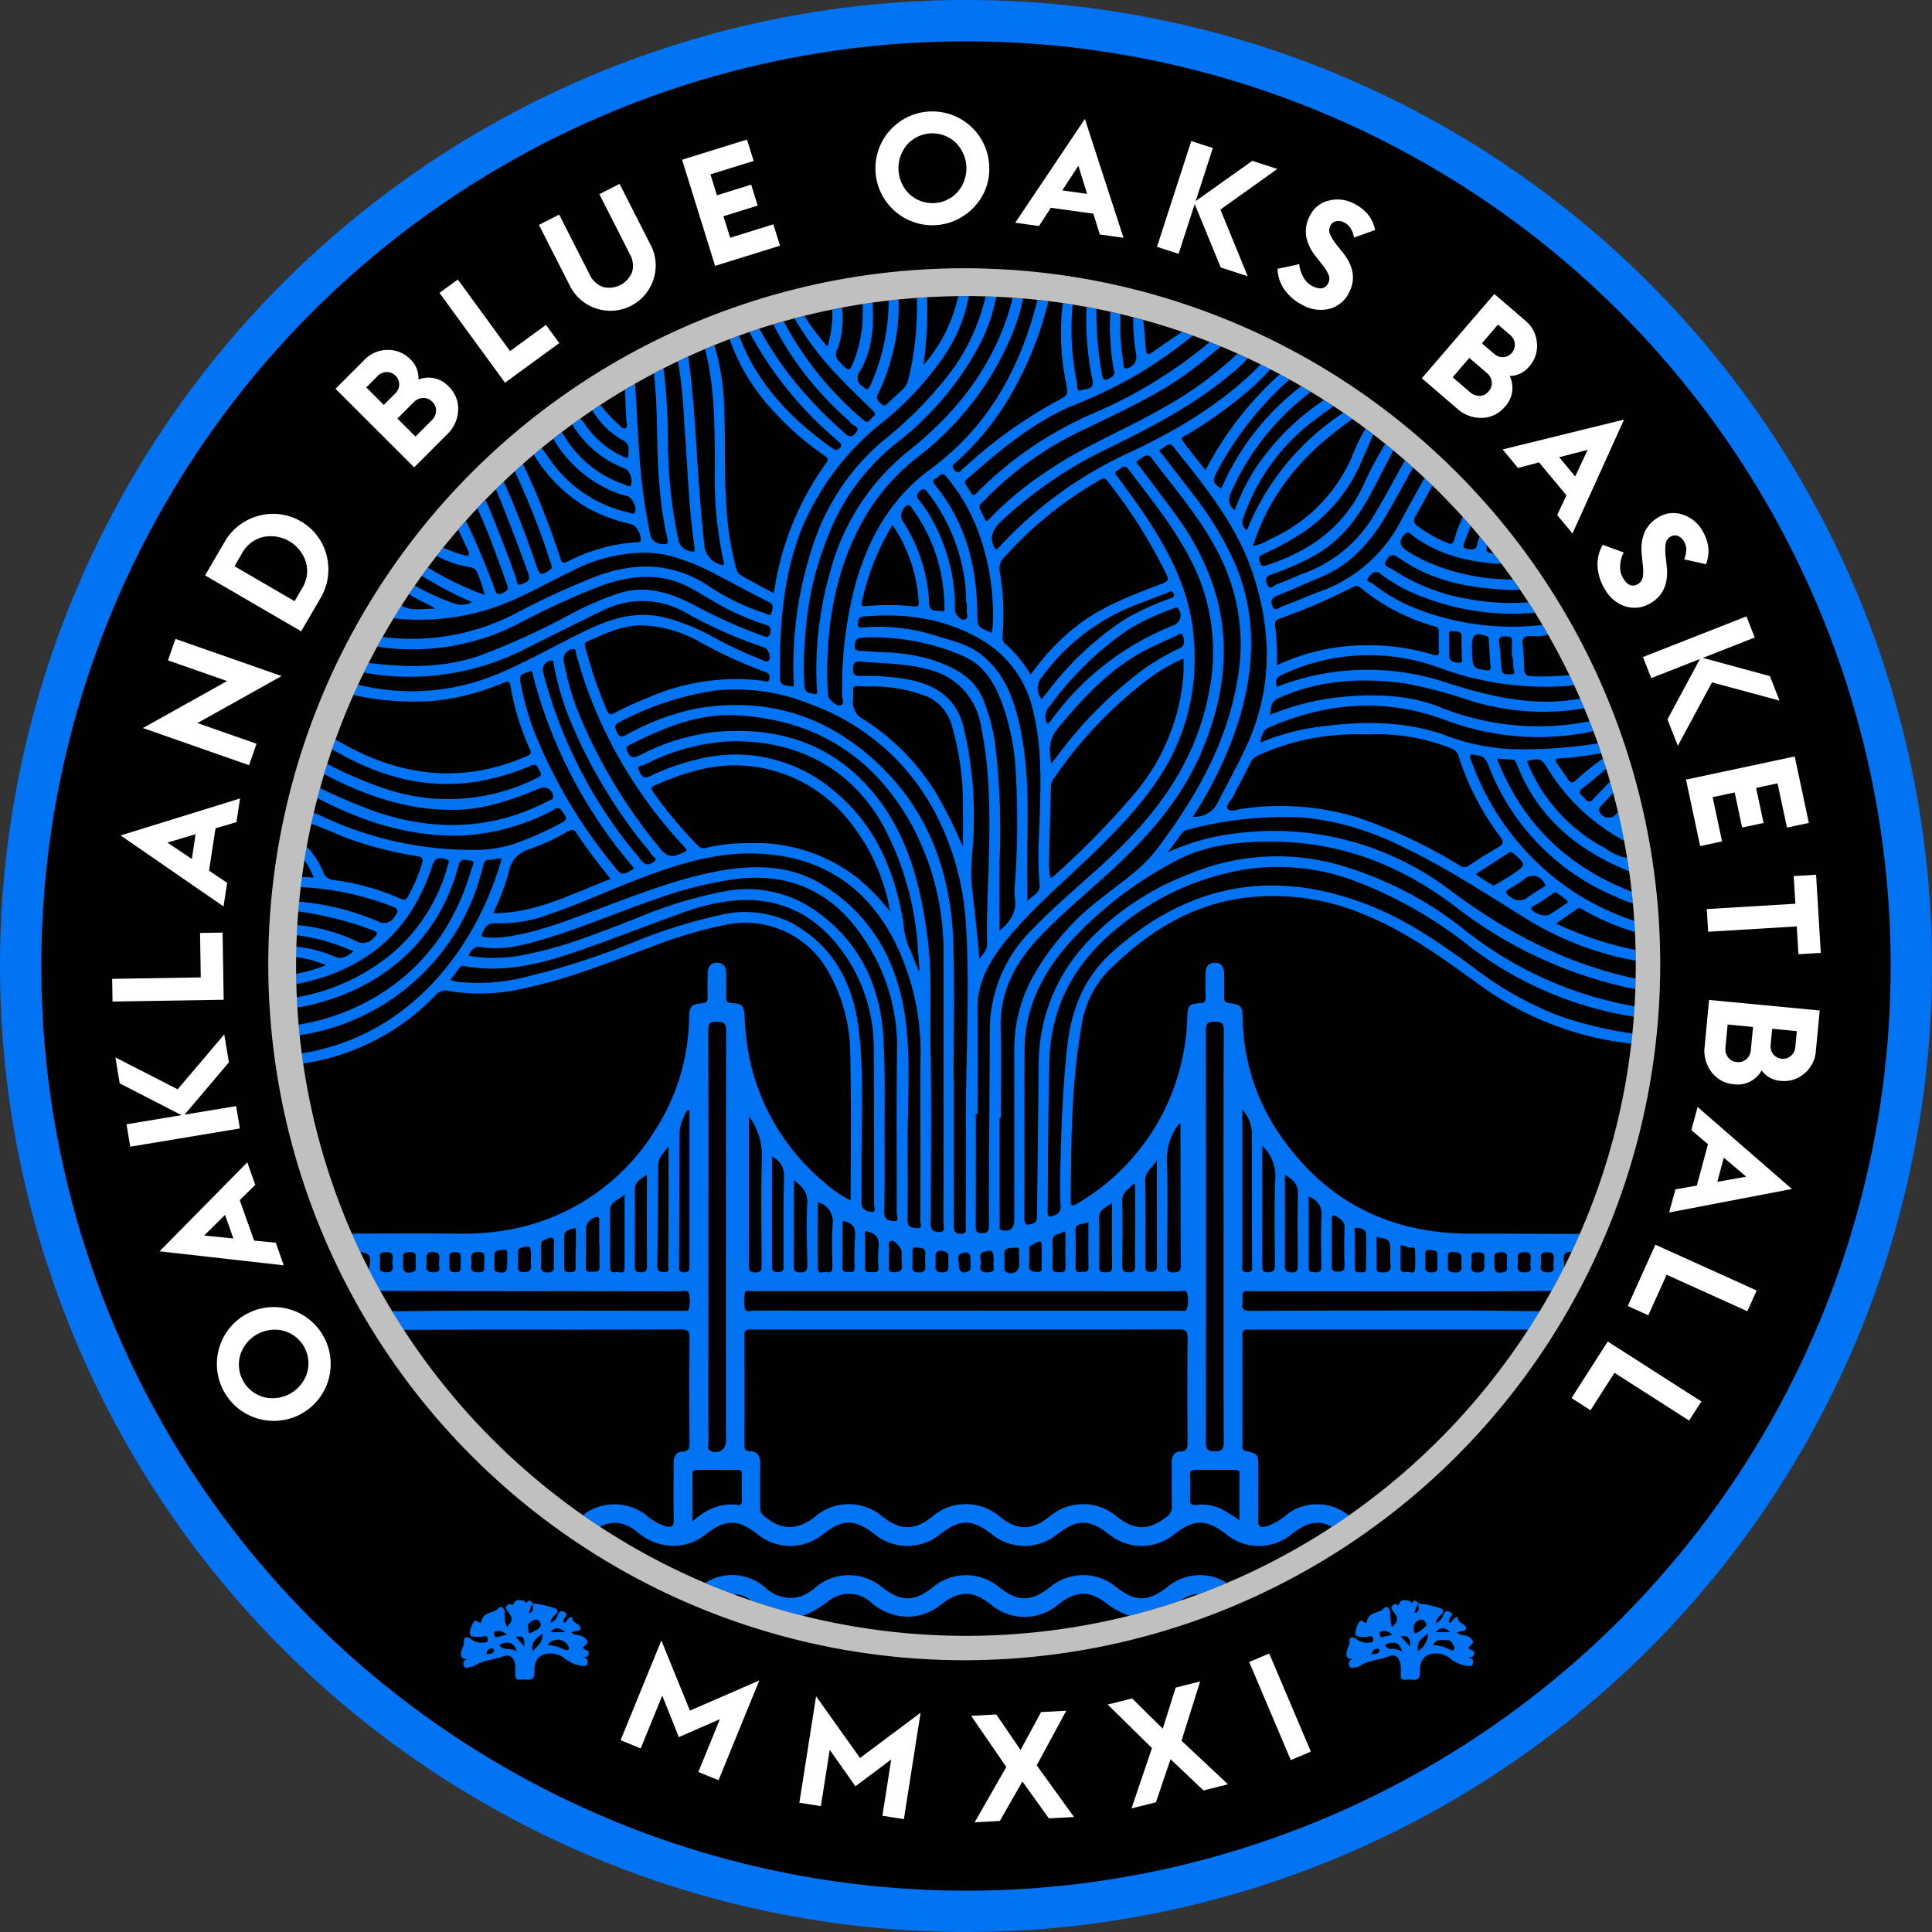 <svg id="Layer_1" data-name="Layer 1" xmlns="http://www.w3.org/2000/svg" viewBox="0 0 256 256"><rect x="0" y="0" width="256" height="256" fill="#333333" stroke="none"/><defs><style>.cls-1{fill:#0173f3}</style></defs><path class="cls-1" d="M128 0a128 128 0 1 0 128 128A128 128 0 0 0 128 0Z"/><circle cx="128" cy="128" r="122.527" style="fill:#010101"/><path class="cls-1" d="M154.684 210.289c-2.578 1.986-4.259 1.99-6.782.016a6.814 6.814 0 0 0-8.742-.016c-2.546 1.988-4.282 1.99-6.785.014a6.832 6.832 0 0 0-8.742-.006c-2.509 1.982-4.244 1.982-6.786 0a6.836 6.836 0 0 0-8.744 0 6.3 6.3 0 0 1-2.183 1.291 4.845 4.845 0 0 1-4.523-1.225 6.621 6.621 0 0 0-7.964-.613q1.843.783 3.729 1.482a3.692 3.692 0 0 1 2.351.838q3.394 1.154 6.876 2.026l.124-.047c.21-.081.417-.165.62-.258a14.8 14.8 0 0 0 2.753-1.721 4.3 4.3 0 0 1 5.507.24 7.446 7.446 0 0 0 5.053 1.909 7.152 7.152 0 0 0 4.294-1.64c2.373-1.862 4.146-1.854 6.527 0a6.882 6.882 0 0 0 9-.014c2.359-1.84 4.157-1.854 6.527.028a11.009 11.009 0 0 0 2.837 1.5q3.481-.874 6.851-2.02a3.639 3.639 0 0 1 2.359-.84q1.882-.7 3.732-1.483a6.693 6.693 0 0 0-7.89.537Z"/><path d="m106.511 214.052-.124.047c.042-.016.084-.03.124-.047Z" style="fill:#fefefe"/><path class="cls-1" d="M70.807 221.515c-.041-1.613.693-2.36 2.02-2.436a3.02 3.02 0 0 1 2.062.723 4.413 4.413 0 0 0 2.23.928c.308.035.633.117.727-.37.116-.6-.23-.686-.715-.742.364-.056.75.026.864-.46.154-.656-.681-.395-.744-.877.367-.38 1.036-.622.128-1.328-.526-.408-1.166-.177-1.69-.65.24-.081.367-.132.5-.166.29-.074.769.013.729-.421-.056-.624-1.105-.54-1.086-1.383 0-.181-.534.034-.7.348-.09.175-.133.434-.5.26.023-.116.044-.244.071-.37.073-.336.741-.677.013-1.01-.6-.275-.7.235-.883.608a1.428 1.428 0 0 1-.894.85 1.606 1.606 0 0 1 .706-1.1c.369-.351.245-.736-.141-.829a13.537 13.537 0 0 0-2.9-.622.908.908 0 0 0-.072-.1.889.889 0 0 0-.3-.248.327.327 0 0 0-.082-.026.251.251 0 0 0-.055-.006.176.176 0 0 0-.081.02.188.188 0 0 0-.067.058c-.338.453-.376-.028-.557-.06-.457-.08-1.023-.251-1.3.329-.11.229-.076.363-.379.172-.228-.143-.494.034-.625.26-.155.269.08.47.213.662.692 1 .693 1.106-.119 2.056a3.788 3.788 0 0 1-.314-1.967c-.037-.6-.5-.878-.8-.537-.515.586-1.28.5-1.838.963a1.292 1.292 0 0 0-.459.958c-.4.132-.709-.56-.986-.089a2.719 2.719 0 0 0-.515 1.645c.071.379.847.349 1.343.349a1.553 1.553 0 0 0 .416-.084c.329-.09.553-.03.61.358.063.443-.264.43-.535.472a2.381 2.381 0 0 1-1.794-.517c-.436-.315-.893-.2-.826.265a2.031 2.031 0 0 1-.266 1.083c-.248.743-.267 1.387.763 1.378-.487.071-.677.343-.543.8.163.564.62.261.968.217a.962.962 0 0 0 .405-.124c1.139-.782 2.54-.769 3.782-1.256.941-.369 1.566.123 1.671 1.137.029.282.01.569.016.852.01.541-.174 1.235.789 1.061.7-.127 1.78.532 1.741-1.034Zm-5.35-2.741c-.171.434-.6.3-.948.466-.081-.624.279-.763.656-.816.135-.019.359.182.292.35Zm9.424-2.5h-1.953c.652-.774 1.198-.6 1.953-.003Zm.389 1.8c.064.152.239.3.081.475s-.376.125-.583.034a8.611 8.611 0 0 0-1.083-.428 10.213 10.213 0 0 0-1.127-.183 1.592 1.592 0 0 1 2.712.1Zm-4.709.737c-.245-1.266.525-1.716 1.342-2.369.021 1.18-.659 1.667-1.342 2.358Zm-.418-5.3c.061-.179.108-.365.174-.541a1.336 1.336 0 0 1 .276-.457.1.1 0 0 1 .006-.042l.017.016a.276.276 0 0 0-.023.027c-.06.4.288.9-.3 1.168l-.252.064c.034-.078.068-.157.1-.235Zm.825 1.093c.42-.1.753.509.675.765-.176.58-.876.724-1.35 1.031-.252.162-.3-.34-.339-.91-.019-.4.486-.756 1.015-.886Zm-1.476 3.582-1.147-1.286c1.008-.154 1.134-.018 1.147 1.279Zm-3.618-2.08a1.6 1.6 0 0 1 1.261.506c-.421.1-.8.171-1.162.287-.33.1-.445-.039-.5-.327-.065-.336.12-.443.4-.466Zm.519 2.128a.962.962 0 0 1-.222-.281c1.186-.61 2.017-.263 2.273.921l.023.026-.01.017.01-.018a.031.031 0 0 1 .026.017l.1-.01c0 .012-.007.021-.011.03-.038.1-.064.02-.093-.02h-.039c0-.017-.008-.031-.011-.047-.524-.579-1.477-.143-2.05-.639Zm128.2.094c.294-.424 1.083-.66.122-1.371-.528-.39-1.169-.174-1.689-.652.24-.079.366-.13.5-.163.291-.073.773.01.727-.422-.064-.617-1.091-.548-1.089-1.382 0-.19-.531.04-.693.351-.092.175-.136.432-.5.257.023-.116.045-.244.07-.37.07-.337.748-.673.019-1.009-.6-.276-.706.235-.885.607a1.472 1.472 0 0 1-.956.87 2.133 2.133 0 0 1 .762-1.122c.377-.34.251-.733-.136-.826a13.528 13.528 0 0 0-2.9-.624.962.962 0 0 0-.087-.122.792.792 0 0 0-.312-.238.355.355 0 0 0-.064-.017.19.19 0 0 0-.193.075c-.342.46-.384-.037-.564-.064-.459-.072-1.025-.248-1.3.336-.11.237-.08.357-.377.169-.228-.144-.494.035-.626.258-.157.267.082.468.214.659.69.994.69 1.11-.167 2.106a5.677 5.677 0 0 1-.269-2.021c-.016-.611-.509-.872-.8-.534-.513.59-1.278.5-1.836.967a1.328 1.328 0 0 0-.466.989c-.391.069-.7-.587-.978-.122a2.735 2.735 0 0 0-.512 1.65c.069.374.851.34 1.344.345a1.6 1.6 0 0 0 .416-.085c.332-.09.551-.019.6.366.063.45-.276.427-.541.465a2.389 2.389 0 0 1-1.794-.52c-.438-.322-.9-.184-.82.271.083.48-.154.729-.271 1.085-.25.755-.245 1.381.774 1.372-.491.068-.684.342-.548.808.164.564.621.256.969.214a.934.934 0 0 0 .405-.124c1.167-.806 2.62-.753 3.881-1.294.863-.371 1.34.189 1.544.969a4.66 4.66 0 0 1 .041 1.062c.012.544-.165 1.233.794 1.061.7-.125 1.78.53 1.736-1.036-.043-1.618.687-2.356 2.023-2.435a3.032 3.032 0 0 1 2.061.723 4.455 4.455 0 0 0 2.231.928c.312.036.63.111.725-.373.117-.6-.236-.681-.715-.743.366-.053.752.03.866-.456.151-.654-.681-.4-.741-.838Zm-2.447-2.073h-1.909c.689-.712 1.233-.61 1.907-.007Zm-4.669-2.744c.06-.18.107-.366.175-.542a1.343 1.343 0 0 1 .277-.456l.006-.042.017.016a.276.276 0 0 0-.023.027c-.058.4.285.9-.3 1.168l-.251.065.1-.236Zm.859 1.094c.391-.071.768.616.643.775a3.424 3.424 0 0 1-1.37 1.03c-.279.112-.28-.381-.309-.83a1.134 1.134 0 0 1 1.036-.975Zm.909 1.81a2.973 2.973 0 0 1-1.35 2.369c-.248-1.243.525-1.691 1.348-2.376Zm-2.39 1.77c-.428-.458-.8-.851-1.278-1.368 1.198-.175 1.294.483 1.276 1.361Zm-4.071.644c-.236.369-.615.291-1.132.42.3-.626.51-.922.974-.749.11.039.252.183.158.329Zm.023-2.256c-.066-.334.12-.445.4-.467a1.632 1.632 0 0 1 1.266.506c-.421.1-.8.17-1.164.286-.329.1-.446-.034-.5-.325Zm1.6 1.9a.72.72 0 0 1-.865-.537v-.023c1.238-.539 1.979-.213 2.244.977l.021.013-.009.016.01-.016c.009 0 .017.008.025.019l.1-.008c-.046.143-.073.051-.1.008h-.038l-.008-.032a2.2 2.2 0 0 0-1.375-.419Zm8.245.114a.41.41 0 0 1-.5.022 4.553 4.553 0 0 0-2.267-.6c.391-.875 1.127-.676 1.761-.7.551-.022.8.362.979.812.061.156.215.308.025.47Zm-22.126-17.934a7.668 7.668 0 0 1-2.732 1.6c-.771.187-1.094.055-1.077-.83.047-2.381.02-4.762.014-7.144 0-1.5-.114-1.68-1.584-1.991-.748-.158-.5-.681-.5-1.077-.017-4.656-.01-9.313-.01-13.97a1.665 1.665 0 0 0 0-.212c-.086-.633.153-.939.824-.854a5.8 5.8 0 0 0 .746 0H201.5c.334 0 .668.015 1 .027q.791-1.218 1.541-2.461c-3.674-.037-7.347-.1-11.021-.1q-13.746 0-27.494.055c-.705 0-.972-.22-.9-.914a9.963 9.963 0 0 0 .008-1.172.447.447 0 0 1 .362-.519.466.466 0 0 1 .149 0h.852q13.907.011 27.814.016c3.93 0 7.86-.033 11.789-.052q.854-1.536 1.648-3.1a3.683 3.683 0 0 0-.019-.764c-.153-.939.159-1.381 1.034-1.308q.559-1.181 1.084-2.376c-4.8-.014-9.6-.052-14.4-.038-11.057.035-19.7-4.489-25.778-13.733a27.735 27.735 0 0 1-4.5-14.789c-.043-1.647-.257-1.876-1.883-2.047-.5-.052-.574-.286-.571-.69.006-1.066.006-2.133-.012-3.2-.013-.794-.288-1.434-1.206-1.439-.972-.006-1.251.643-1.248 1.5 0 1.03-.024 2.062.01 3.092.018.55-.17.724-.724.759-1.439.089-1.652.277-1.706 1.731a30.043 30.043 0 0 1-3.074 12.517 29.491 29.491 0 0 1-11.548 12.33c-.614.365-.845.322-.839-.46.053-6.076.085-12.151.739-18.206.206-1.912.518-3.8.834-5.69a13.306 13.306 0 0 1 4.427-7.463c4.741-4.508 10.187-7.755 16.736-8.676a30.835 30.835 0 0 1 15.889 2.062c5.824 2.323 10.84 6 15.859 9.653a41.732 41.732 0 0 0 19.547 7.534 1.321 1.321 0 0 0 .274 0q.076-.656.142-1.314a49.8 49.8 0 0 1-9.943-2.415 45.577 45.577 0 0 1-11.231-6.4c-4.3-3.142-8.684-6.183-13.675-8.15q-18.923-7.46-34.076 6.17c-3.794 3.4-5.429 7.622-5.974 12.53-.645 5.8-.817 11.623-.946 17.45-.026 1.207 0 2.418.065 3.623a1.168 1.168 0 0 1-.819 1.29c-.708.317-.91.214-.9-.582.047-3.057.026-6.114.061-9.17.04-3.59.089-7.18.178-10.768.185-7.441 3.59-13.254 9.291-17.78a35.354 35.354 0 0 1 16.906-7.576 28.929 28.929 0 0 1 13.96 1.457 56.368 56.368 0 0 1 15.492 8.768 48.15 48.15 0 0 0 21.806 9.34q.053-.689.092-1.381a49.94 49.94 0 0 1-22.69-10.253 47.963 47.963 0 0 0-15.944-8.326 30.069 30.069 0 0 0-20.441 1.073 36.153 36.153 0 0 0-13.787 9.338 23.57 23.57 0 0 0-6.11 15.829q-.108 10.02-.223 20.039c-.006.479.014.9-.577 1.091-.757.246-1.11.236-1.1-.769.042-7.464-.025-14.93.038-22.394.05-5.825 2.668-10.576 6.544-14.718a51.259 51.259 0 0 1 13.53-10.211c4.1-2.174 8.675-2.591 13.265-2.517 8.994.146 16.861 3.317 23.951 8.772a57.231 57.231 0 0 0 22.669 10.576 8.482 8.482 0 0 0 .992.125q.021-.663.034-1.327c-9.109-1.9-17.09-6.1-24.509-11.639a38.645 38.645 0 0 0-28.589-7.592 29.192 29.192 0 0 0-8.917 2.5c.744-1.015 1.3-1.772 1.854-2.534a1.29 1.29 0 0 1 .805-.478 49.726 49.726 0 0 1 15.293-1.612 37 37 0 0 1 12.9 3.764c6.052 2.84 11.6 6.552 17.272 10.04a41.42 41.42 0 0 0 13.9 5.176q0-.707-.021-1.409a45.923 45.923 0 0 1-10.553-3.513c1.006-.7 1.9-1.342 2.811-1.964.342-.234.6.061.868.2a32.336 32.336 0 0 0 6.787 2.89c-.025-.5-.055-.987-.087-1.478A33.823 33.823 0 0 1 202.2 112.8a35.11 35.11 0 0 1-7.224-11.924c-.1-.258-.332-.553-.154-.793.194-.264.526-.029.8-.012.858.051 1.264.454 1.6 1.327a30.671 30.671 0 0 0 16.833 17.402 12.084 12.084 0 0 0 2.324.9q-.071-.765-.156-1.527c-8.423-3.286-14.5-8.959-17.868-17.656.767.052 1.415.1 2.062.141.351.022.44.269.549.552 2.744 7.094 8.054 11.489 14.914 14.247q-.127-.89-.271-1.773a6.623 6.623 0 0 1-2.859-1.26 22.357 22.357 0 0 1-10.15-10.887c-.1-.225-.177-.456-.267-.689 1.8-.414 1.862-.381 2.809 1.093a26.558 26.558 0 0 0 10.068 9.462q-.361-1.9-.807-3.789l-.22.223a1.31 1.31 0 0 1-2.234-.265c-.223-.336-.03-.531.158-.736.547-.593 1.1-1.178 1.657-1.765q-.2-.756-.417-1.508c-.743.767-1.5 1.516-2.21 2.316-.486.549-.835.348-1.172-.1-.3-.4-1.125-.694-.231-1.369 1.069-.806 2.077-1.693 3.107-2.55q-.212-.683-.432-1.362a33.039 33.039 0 0 0-3.569 2.871c-.432.4-.737.433-1.077-.095-.46-.712-.955-1.4-1.447-2.093-.34-.477-.227-.636.353-.691a42.228 42.228 0 0 0 5.5-.7q-.218-.647-.443-1.289a62.7 62.7 0 0 1-9.587.783A28.384 28.384 0 0 1 192 97.616c-5.623-2.148-11.386-2.1-17.22-1.317a30.739 30.739 0 0 0-7.793 2.1c.183-.955.331-1.651 1.245-2.047 7.617-3.3 15.342-3.882 23.2-.97A34.881 34.881 0 0 0 210.6 97a3.63 3.63 0 0 0 .518-.156q-.24-.639-.488-1.272a34.672 34.672 0 0 1-19.785-1.865c-4.527-1.756-9.219-1.807-13.965-1.258a33.317 33.317 0 0 0-8.585 2.275c.1-1.009.082-1.766 1.132-2.234 5.373-2.4 10.969-2.718 16.7-1.945a59.5 59.5 0 0 1 8.431 2.212 32.7 32.7 0 0 0 15.375 1.1q-.27-.644-.548-1.284c-6.071 1.113-11.868-.247-17.593-2.074a32.989 32.989 0 0 0-22.622.517c-.188-1.1-.13-1.215.84-1.665a26.881 26.881 0 0 1 20.733-.859 40.742 40.742 0 0 0 16.729 2.419c.369-.03.738-.08 1.106-.122q-.307-.666-.626-1.325a41.216 41.216 0 0 1-4.957.152c-.728-.006-1-.273-1.024-.987a42.34 42.34 0 0 0-.215-3.281c-.095-.866.258-1.087 1.072-1.079a6.706 6.706 0 0 0 2.3-.16q-.372-.652-.754-1.3a34.965 34.965 0 0 1-17.292-2.39 22.739 22.739 0 0 1-5.195-3.081c-.239-.192-1.036-.26-.542-.847.367-.435.8-1.061 1.575-.452a20.836 20.836 0 0 0 4.785 2.736 33.27 33.27 0 0 0 15.684 2.417c-.289-.463-.584-.924-.88-1.382a30.167 30.167 0 0 1-7.992-.449 25.715 25.715 0 0 1-10.112-3.986c-.363-.246-1.28-.326-.694-1.178.438-.638.791-.887 1.635-.288 3.971 2.821 8.54 3.881 13.322 4.174a16.036 16.036 0 0 0 2.728.052q-.463-.679-.938-1.352a27.79 27.79 0 0 1-12.258-2.757 21.17 21.17 0 0 1-1.827-1.076c-1.028-.674-1.04-1.466-.1-2.281.406-.352.585.053.792.21 3.5 2.652 7.54 3.623 11.827 3.84a.5.5 0 0 0 .055 0q-.525-.695-1.061-1.38c-.681-.023-1.127-.233-.826-1.038q-.5-.617-1.007-1.222a5.227 5.227 0 0 0-.287.942c-.141.892-.687.854-1.366.716-.485-.1-.567-.342-.414-.744.294-.763.595-1.523.895-2.284q-.522-.6-1.056-1.19a18.645 18.645 0 0 0-1.112 2.928c-.194.562-.321.754-.929.493a17.777 17.777 0 0 1-3.953-2.229.856.856 0 0 1-.381-1.15.822.822 0 0 1 .106-.162c.764-1.341 1.5-2.7 2.24-4.054q-.522-.507-1.05-1c-1.125 2.039-2.265 4.068-3.364 6.12a19.384 19.384 0 0 1-10.753 9.008c-1.59.6-3.142 1.306-4.747 1.865-.352.123-.926.857-1.3-.062-.308-.761.012-1.095.74-1.382 1.943-.769 3.838-1.653 5.765-2.459 3.885-1.624 6.495-4.593 8.568-8.11 1.237-2.1 2.388-4.245 3.574-6.373q-.53-.476-1.069-.944c-1.377 2.427-2.665 4.9-4.115 7.292a17.907 17.907 0 0 1-9.237 7.647c-1.259.477-2.478 1.06-3.741 1.529-.34.126-.776.841-1.174-.065-.37-.843 0-1.1.709-1.344a35.458 35.458 0 0 0 5.356-2.337c3.585-1.924 5.914-5 7.776-8.5.977-1.837 1.923-3.69 2.882-5.537q-.525-.436-1.056-.865a44.889 44.889 0 0 0-2.968 5.6c-2.649 5.558-7.2 8.686-12.862 10.5-.47.152-.6.034-.759-.382-.2-.5-.245-.834.346-1.093a37.495 37.495 0 0 0 5.312-2.9 21.191 21.191 0 0 0 7.839-9.563q.753-1.707 1.5-3.416-.514-.394-1.033-.781a26.577 26.577 0 0 0-1.869 3.9 21.081 21.081 0 0 1-10.73 10.721 7.153 7.153 0 0 1-2.317.942c2.327-7.361 7.089-12.614 13.188-16.821q-.6-.427-1.213-.845a33.748 33.748 0 0 0-12.775 15.572 1.266 1.266 0 0 1-.451-1.69A27.007 27.007 0 0 1 174.4 55.5c.75-.585 1.537-1.124 2.311-1.679q-.63-.414-1.271-.819a32.641 32.641 0 0 0-9.338 9.443 30.389 30.389 0 0 0-2.51 5.2 1.855 1.855 0 0 1-.518-2.3 33.638 33.638 0 0 1 10.62-13.417q-.638-.384-1.281-.758a34.255 34.255 0 0 0-10.6 13.592c-1.114-.767-1.195-1.053-.618-2.148a43.35 43.35 0 0 1 9.664-12.325q-.637-.352-1.278-.694a44.875 44.875 0 0 0-9.84 12.705c-1.078-1.361-2.1-2.594-3.052-3.885-.375-.513.265-.627.539-.791a56.534 56.534 0 0 0 7.634-5.39 29.8 29.8 0 0 0 3.468-3.3q-.641-.327-1.285-.643c-4.914 5.024-10.813 8.577-17.126 11.549a53.9 53.9 0 0 0-17.624 12.76 2.14 2.14 0 0 1-.321.247.835.835 0 0 1-.1-.092c-.928-1.571-.294-2.668.918-3.815a56.757 56.757 0 0 1 14.212-9.626c5.583-2.735 11.087-5.58 15.894-9.59a16.746 16.746 0 0 0 2.426-2.252q-.674-.313-1.353-.614a48.558 48.558 0 0 1-10.127 7.34c-5.014 2.866-10.428 5-15.2 8.305a42.83 42.83 0 0 0-7.585 6.306 2.355 2.355 0 0 1-.366.268 1.776 1.776 0 0 1-.176-.246c-.956-2.12-1.179-1.409.546-3.18a44.872 44.872 0 0 1 12.891-8.893c4.759-2.3 9.568-4.484 13.843-7.653 1.364-1.011 2.666-2.094 3.946-3.2q-.723-.3-1.451-.584a61.43 61.43 0 0 1-15.35 9.41 49.063 49.063 0 0 0-15.543 10.6c-.341.359-.488.418-.755-.04-1-1.711-1.2-1.2.3-2.513 3.958-3.462 8.043-6.788 12.9-8.919a63.415 63.415 0 0 0 8.714-4.157 61.5 61.5 0 0 0 7.492-5.229q-.705-.255-1.416-.5c-1.3.885-2.612 1.747-3.877 2.675-.689.505-.877.286-.933-.436-.1-1.274-.218-2.547-.33-3.821a68.574 68.574 0 0 0-1.33-.355 24.8 24.8 0 0 0 .407 5.074 1.548 1.548 0 0 1-1.289 1.7c-.479.043-.357-.344-.4-.578a30.088 30.088 0 0 1-.4-6.607q-.675-.16-1.354-.31a32.917 32.917 0 0 0 .419 7.471c.067.428.284.86-.287 1.209-.882.539-1.122.48-1.284-.553a48.092 48.092 0 0 1-.7-8.513c-.435-.086-.869-.17-1.306-.249a39.016 39.016 0 0 0 .785 9.66c.273 1.35-.795 1.118-1.391 1.343-.807.3-.56-.484-.644-.839a35.692 35.692 0 0 1-.593-10.48l-1.3-.2a32.469 32.469 0 0 0 .4 10.435c.334 1.736.361 1.746-1.164 2.536a60.95 60.95 0 0 0-11.771 8.351c-.242.209-.478.424-.72.631-.324.277-.56.782-1.092.183-.482-.543-.13-.766.231-1.087a36.01 36.01 0 0 0 6.728-8.06 46.793 46.793 0 0 0 5.4-12.9 1.668 1.668 0 0 0 .039-.346q-.7-.086-1.408-.161c-2.265 9-6.5 16.789-14.135 22.377-5.337 3.9-8.323 9.272-10.032 15.475a52.752 52.752 0 0 0-1.703 14.653c0 .394.373.988-.248 1.2-.513.173-1.6-.768-1.639-1.347a37.084 37.084 0 0 1-.1-2.235c-.069-7.462 1.153-14.626 4.908-21.2a28.084 28.084 0 0 1 7.08-8.113A39.519 39.519 0 0 0 134.068 44.4a27.378 27.378 0 0 0 1.5-4.844q-.688-.06-1.38-.106c-2.113 8.5-7.14 15.029-13.9 20.376a30.355 30.355 0 0 0-10.186 15.591 47.136 47.136 0 0 0-1.866 15.9c.013.274.215.763-.36.629-.538-.125-1.219-.1-1.283-.979a44.28 44.28 0 0 1 .111-6.813 42.748 42.748 0 0 1 3.937-15.27 29.189 29.189 0 0 1 8.165-10.2 40.2 40.2 0 0 0 10.824-12.7 22.223 22.223 0 0 0 2.37-6.655 82.133 82.133 0 0 0-1.409-.052 26.728 26.728 0 0 1-5.454 11.078 52.293 52.293 0 0 1-8.235 8.131 30.609 30.609 0 0 0-9.391 14.42 50.15 50.15 0 0 0-2.345 17.322c.007.244 0 .489 0 .74-1.757-.2-1.834-.2-1.834-1.742 0-6.485.438-12.883 2.846-19.039a35.285 35.285 0 0 1 10.61-14.107 40.959 40.959 0 0 0 8.311-8.909 20.456 20.456 0 0 0 3.261-7.931h-.37q-.513 0-1.023.007a20.381 20.381 0 0 1-4.61 9.139 52.165 52.165 0 0 0 .482-9c-.454.026-.906.055-1.359.089a40.669 40.669 0 0 1-1.114 10.8 2.693 2.693 0 0 1-.782 1.342q-.9.828-1.792 1.666c-.307.29-.57.68-1.048.231-.4-.373-.737-.656-.4-1.333a25.14 25.14 0 0 0 1.753-4.675 25.031 25.031 0 0 0 .967-7.826c-.439.045-.876.09-1.311.141a27.652 27.652 0 0 1-2.4 11.2c-.332.756-.5.656-1.061.174a1.323 1.323 0 0 1-.486-1.807 1.343 1.343 0 0 1 .143-.2c1.639-2.817 1.862-5.921 1.661-9.086-.442.061-.882.128-1.323.2a17.97 17.97 0 0 1-1 7.156c-.767 1.925-.7 1.9-2.077.454a1.279 1.279 0 0 1-.238-1.662 12.328 12.328 0 0 0 .608-5.482q-.662.123-1.32.257a13.647 13.647 0 0 1-.638 4.91 30.6 30.6 0 0 1-3.023-4.083q-.663.165-1.323.339a39.763 39.763 0 0 0 6.358 8.228c1.257 1.34 2.6 2.6 3.913 3.887.288.284.65.6.133.921-.365.224-.554 1.064-1.26.437a44.143 44.143 0 0 1-10.582-13.08c-.462.13-.923.266-1.382.4A42.716 42.716 0 0 0 110.91 54.3c.626.628 1.339 1.178 1.905 1.852.266.316 1.264.367.558 1.232-.621.761-1.04.368-1.546-.08a58.57 58.57 0 0 1-5.687-5.728 47.537 47.537 0 0 1-5.523-8.019c-.442.144-.883.293-1.321.443a48.865 48.865 0 0 0 11.32 14.067 5.8 5.8 0 0 1 .386.367c.242.256.729.419.283.917-.338.378-.616.322-.994.055-5.466-3.87-9.967-8.528-12.357-14.926q-.63.227-1.257.464a27.039 27.039 0 0 0 6.076 9.812 38.836 38.836 0 0 0 6.414 5.567c.375.265.737.415.3 1.042a38.482 38.482 0 0 0-6.8 16.472c-.032.2-.081.4-.152.748-1.51-.809-2.968-1.529-4.357-2.366-.6-.36-.672-1.149-.84-1.788a41.235 41.235 0 0 1-1.091-7.69c-.275-3.94-.087-7.89-.254-11.83a32.314 32.314 0 0 0-1.317-9.171c-.41.167-.818.335-1.225.509 1.366 5.4 1.269 10.915 1.28 16.422A50.589 50.589 0 0 0 95.929 74.6a.906.906 0 0 1-.035.3 2.93 2.93 0 0 1-2.577-2.81c-.531-4.766-.824-9.544-1.13-14.323-.226-3.526-.513-7.044-.984-10.544q-.686.312-1.363.638a60.96 60.96 0 0 1 .78 7.408c.45 5.761.584 11.549 1.407 17.281.09.622-.039.606-.585.484a1.947 1.947 0 0 1-1.593-1.686A64.517 64.517 0 0 1 88.5 58.684a75.733 75.733 0 0 0-.583-9.87q-.637.324-1.269.657c.586 5.051.272 10.149.764 15.207a48.378 48.378 0 0 0 1 6.624c.171.713.07.855-.646.778a1.572 1.572 0 0 1-1.635-1.39 75.51 75.51 0 0 1-1.4-10.33c-.249-3.169-.386-6.349-.569-9.523q-.684.388-1.362.792c.068 1.376.141 2.751.194 4.128.014.334.246.8-.1.977-.4.2-.666-.281-.959-.51a17.5 17.5 0 0 1-2.373-2.576q-.541.354-1.079.715a10.99 10.99 0 0 0 4.127 4.023c.93.511.654 1.352.633 2.031-.015.46-.568.132-.856 0a12.615 12.615 0 0 1-4.912-4.231c-.182-.249-.378-.489-.569-.733q-.546.385-1.088.779a13.856 13.856 0 0 0 7.145 5.913 2.248 2.248 0 0 1 .663 2.116c-.279.339-.593.033-.862-.059a14.757 14.757 0 0 1-8.3-6.959q-.581.44-1.154.89a16.549 16.549 0 0 0 8.659 7.274c.4.142.813.237 1.22.356.573.167 1.243 1.589.949 2.091-.225.384-.577.109-.856.045a17.152 17.152 0 0 1-10.35-6.919c-.389-.537-.769-1.08-1.151-1.622q-.531.435-1.056.878a20.27 20.27 0 0 0 7.167 7.089 21.315 21.315 0 0 0 5.871 2.141 2.45 2.45 0 0 1 1.137 2.17c-.116.242-.353.206-.555.215a23.126 23.126 0 0 0-9.154 2.566c-.707.347-.79.028-.976-.522a102.728 102.728 0 0 0-4.921-12.418q-.551.486-1.091.98a96.984 96.984 0 0 1 4.088 10.1c.264.735.464 1.491.742 2.219.162.423.049.624-.324.851-1.069.647-1.2.594-1.627-.648-1.29-3.781-2.7-7.519-4.339-11.165q-.519.5-1.033 1Q67.977 70.365 70 76c.326.915-.117 1.078-.749 1.36-.9.4-.74-.382-.871-.751Q66.6 71.6 64.545 66.7a2.616 2.616 0 0 0-.257-.444q-.525.541-1.041 1.092c1.512 3.267 2.689 6.666 3.918 10.045.247.679.063.955-.631 1.216-.769.29-.834-.154-1.01-.628a108.932 108.932 0 0 0-3.432-8.228c-.115-.246-.252-.482-.386-.718q-.5.559-.988 1.129c.41.874.822 1.747 1.222 2.625.11.242.311.536.108.771-.178.2-.461.017-.7-.031a17.6 17.6 0 0 1-2.633-.959q-.434.541-.861 1.092a13.885 13.885 0 0 0 4.367 1.483 1.212 1.212 0 0 1 1.1.956 14.685 14.685 0 0 1 .885 2.726 40.088 40.088 0 0 1-7.523-3.627q-.4.544-.8 1.094a50.576 50.576 0 0 0 6.664 3.49 2.975 2.975 0 0 1-2.372.185 33.461 33.461 0 0 1-5.213-2.369q-.386.558-.763 1.122c1.013.708 2.2 1.136 3.524 1.924-1.708-.022-3.172.379-4.53-.391q-.534.831-1.049 1.678a30.946 30.946 0 0 0 12.478-1.17c3.96-1.2 7.486-3.359 11.195-5.112a20.821 20.821 0 0 1 6.748-2.191 16.077 16.077 0 0 1 5.733.072 27.617 27.617 0 0 1 5.666 2.112c2.649 1.355 5.255 2.792 7.912 4.13.733.369.472.879.37 1.344-.151.692-.638.225-.927.135a30.153 30.153 0 0 1-7.528-3.669c-4.606-3-9.424-3.121-14.459-1.346a102.322 102.322 0 0 0-11.1 5.087A29.807 29.807 0 0 1 50.693 84.4q-.361.64-.715 1.285a30.764 30.764 0 0 0 18.578-2.971 98.524 98.524 0 0 1 11.4-5.208c3.9-1.32 7.772-1.667 11.549.41 1.056.581 2.082 1.213 3.129 1.812a33.711 33.711 0 0 0 6.68 3.013c.4.124.818.172.776.8-.044.692-.143 1.011-.967.735a68.248 68.248 0 0 1-9.3-4.178c-3.04-1.558-6.178-2.566-9.622-1.55a40.323 40.323 0 0 0-6.635 2.857 96.412 96.412 0 0 1-12.094 5.5c-4.563 1.558-9.2 1.559-13.9 1.023-.245-.028-.492-.051-.737-.075q-.321.63-.632 1.267a33.641 33.641 0 0 0 21.506-3.2c3.365-1.678 6.722-3.373 10.11-5a11.561 11.561 0 0 1 11.1.29 58.38 58.38 0 0 0 10.392 4.592c.518.157.929 1.438.548 1.729-.342.261-.741-.04-1.075-.168a56.8 56.8 0 0 1-6.072-2.827 26.863 26.863 0 0 0-7.092-2.817c-3.378-.688-6.472.188-9.484 1.6-3.917 1.838-7.659 4.028-11.637 5.75a29.581 29.581 0 0 1-19.063 1.658q-.318.681-.623 1.37a37.765 37.765 0 0 0 10.539.786 31.814 31.814 0 0 0 9.334-2.4c.583-.241.848-.27.969.483a33.459 33.459 0 0 0 2.557 8.31c.3.685-.091.778-.527.965-8.353 3.6-16.4 2.7-24.2-1.665-.347-.193-.7-.378-1.048-.564q-.226.631-.446 1.268c5.831 3.439 12.015 5.343 18.886 4.335a31.421 31.421 0 0 0 7.437-2.146c.871-.36.926.231 1.211.689.39.628-.057.78-.5.988a26.106 26.106 0 0 1-20.563 1.165 53.3 53.3 0 0 1-7.115-3.088c-.14.445-.28.891-.415 1.34 5.484 2.9 11.224 4.876 17.528 4.74 3.9-.083 7.513-1.366 11.061-2.848a1.282 1.282 0 0 1 1.785 1.11c.015.341-.274.367-.48.475-7.433 3.931-15.1 4.182-22.985 1.54a73.725 73.725 0 0 1-7.443-3.155q-.183.66-.355 1.323c5.995 3.137 12.282 5.156 19.145 4.971a29.156 29.156 0 0 0 11.82-3.214c.424-.2.9-.814 1.453-.057.77 1.055.757 1.19-.424 1.782a43.835 43.835 0 0 1-6.032 2.626 17.1 17.1 0 0 1-5.35.759 46.689 46.689 0 0 1-19.988-4.449c-.362-.168-.735-.313-1.1-.464q-.173.73-.332 1.464c1.822.574 3.512 1.47 5.319 2.093a50.11 50.11 0 0 0 8.655 2.178c.788.122.917.362.68 1.09a24.527 24.527 0 0 1-1.79 4.2c-.229.416-.441.622-1 .369a31.735 31.735 0 0 0-8.882-2.484 1.544 1.544 0 0 1-1.39-1.051 10.352 10.352 0 0 0-2.2-3.377q-.159.882-.3 1.77a11.173 11.173 0 0 1 1.247 2.329l-1.577-.078q-.09.669-.17 1.342a38.441 38.441 0 0 1 12.074 2.533c.845.341 1.017.576.412 1.342a1.627 1.627 0 0 1-2.194.692l-.074-.041a33.891 33.891 0 0 0-10.423-2.6q-.063.647-.115 1.293a45.63 45.63 0 0 1 9.807 2.469c.9.352.734.552.164 1.062a1.8 1.8 0 0 1-2.3.4 22.592 22.592 0 0 0-7.8-2.116q-.041.668-.07 1.339a26.6 26.6 0 0 1 7.541 2.149c-.86.572-1.445 1.167-2.566.668a16.271 16.271 0 0 0-5.032-1.285c-.013.451-.024.9-.029 1.355a15.545 15.545 0 0 1 3.984 1.087 24.107 24.107 0 0 1-3.985 1.159q.008.672.026 1.345c8.967-1.738 15.127-6.744 17.988-15.584.347-1.073.893-1.329 1.94-.925.515.2.228.517.155.78a23.225 23.225 0 0 1-6.915 11.261 26.909 26.909 0 0 1-13.1 6.212c.021.457.044.912.073 1.367 10.216-1.759 18.617-8.252 21.349-18.794.29-1.118.991-.741 1.536-.692.814.075.328.681.225 1.04-2.2 7.665-6.572 13.663-13.64 17.543a29.222 29.222 0 0 1-9.3 3.163c.04.466.084.932.131 1.4a29.416 29.416 0 0 0 24.316-22.435c.118-.518.3-.85.891-.815.526.031 1.03-.281 1.573-.128-2.95 10.546-11.217 23.331-26.5 25.788.058.448.121.9.186 1.345a30.625 30.625 0 0 0 17.522-9.02 1.776 1.776 0 0 1 1.847-.582A25.605 25.605 0 0 0 70 130.824c5.57-1.207 10.833-3.36 16.163-5.308a60.125 60.125 0 0 1 9.872-2.962 12.639 12.639 0 0 1 14.01 6.734 21.855 21.855 0 0 1 2.608 9.991c.141 6.219.082 12.436.062 18.654v1.128a14.5 14.5 0 0 1-3.5-2.4 29.153 29.153 0 0 1-9.915-16.48 36.277 36.277 0 0 1-.648-5.6c-.075-1.323-.351-1.6-1.693-1.66-.656-.029-.751-.309-.735-.857.028-1.03.011-2.062 0-3.092 0-.821-.33-1.4-1.233-1.4-.846 0-1.189.552-1.208 1.321q-.042 1.653-.02 3.305c.007.488-.156.672-.665.72-1.516.142-1.75.4-1.792 2.028a28.1 28.1 0 0 1-4.374 14.612 28.76 28.76 0 0 1-20.159 13.5 33.32 33.32 0 0 1-5.944.406c-4.479-.033-8.957-.013-13.436-.008a7.527 7.527 0 0 0-.764.056q.531 1.209 1.1 2.4c1.314.136 1.516.542 1.154 2.345q.723 1.418 1.5 2.8 19.856.018 39.708.047c.413 0 1.064-.287 1.2.308a3.947 3.947 0 0 1-.045 2.1c-.084.256-.436.176-.677.176l-27.069-.029c-3.851 0-7.7.058-11.553.091q.751 1.244 1.544 2.463c3.672-.013 7.345-.034 11.02-.036 8.565 0 17.131.014 25.7-.026.961-.006 1.174.27 1.165 1.191-.047 4.585-.028 9.17-.016 13.754 0 .68.042 1.224-.938 1.245-.939.021-1.164.784-1.162 1.607 0 2.453-.038 4.906.018 7.356.022.976-.3 1.151-1.182.911a7.649 7.649 0 0 1-2.546-1.5 6.864 6.864 0 0 0-7.71-.384 3.8 3.8 0 0 0-.575.476q1.1.771 2.228 1.508c1.653-.875 3.236-.683 4.977.7a7.342 7.342 0 0 0 4.443 1.807 6.833 6.833 0 0 0 4.555-1.481c2.687-2.1 4.3-2.093 6.956-.006a6.85 6.85 0 0 0 8.57 0c2.707-2.1 4.263-2.1 6.95 0a6.84 6.84 0 0 0 8.573 0c2.7-2.1 4.254-2.1 6.949 0a6.848 6.848 0 0 0 8.574 0c2.678-2.09 4.253-2.09 6.95 0a6.838 6.838 0 0 0 8.652-.07c2.552-2 4.233-1.994 6.791 0a6.817 6.817 0 0 0 8.82-.067c1.975-1.544 3.511-1.811 5.238-.888q1.127-.737 2.231-1.51a6.7 6.7 0 0 0-8.19-.159Zm33.657-33.773c-.054-.608.044-.975.824-.965.713.01.957.244.865.915a4.25 4.25 0 0 0 0 .492c-.192.382.446 1.209-.655 1.261-.741.036-1.165-.118-1.034-.966a3.187 3.187 0 0 0 0-.737Zm-3.066-.036c-.077-.655.122-.922.854-.93.765-.009.915.315.846.949a4.8 4.8 0 0 0 0 .488c-.188.368.424 1.149-.594 1.225-.746.056-1.263-.057-1.1-.99a2.666 2.666 0 0 0 0-.741Zm-2.213-.931c.827 0 .824.433.788 1-.007.105 0 .211 0 .4-.183.351.371 1.035-.435 1.248-.93.245-1.254-.028-1.247-1.01a4.821 4.821 0 0 0 0-.636c-.087-.691.1-1 .9-1Zm-3.92 1.22c.188-.375-.42-1.152.621-1.2.768-.038 1.235.108 1.073 1.01a2.637 2.637 0 0 0 0 .634c.047.648-.066 1.033-.9 1.028s-.836-.417-.794-.994c.012-.141 0-.283 0-.475Zm-3.135-.2c.024-.487-.212-1.082.72-1.045.8.033 1.207.231 1.069 1.087a1.888 1.888 0 0 0 0 .319c-.017.531.178 1.152-.465 1.287a1.7 1.7 0 0 1-.45.023c-.714-.046-.957-.252-.878-.927.03-.245-.006-.5.006-.744Zm-2.984.46c-.008-.106 0-.212 0-.317v-.74c0-.388-.067-.84.568-.719.455.086 1.06-.037 1.031.738-.013.352.009.705 0 1.057-.019.556.225 1.2-.805 1.19s-.755-.665-.794-1.209Zm-3.277.573a2.629 2.629 0 0 0 0-.32v-2.63c.6-.006 1.026.37 1.544.284.281-.047.373.141.374.381 0 .817.064 1.64-.012 2.449-.078.849-.772.292-1.174.391s-.808.046-.731-.565Zm-3.195-4.069c1.826.366 1.826.366 1.826 2.083a9.142 9.142 0 0 0 .015 1.48c.185 1.126-.457 1.182-1.29 1.123-.4-.029-.56-.156-.556-.562.013-1.369 0-2.739 0-4.123Zm-2.641-1.216c.485.038 1.249.179 1.272.9.051 1.525.009 3.053-.022 4.58-.012.57-.487.38-.8.411-.4.039-.7-.032-.688-.547.02-.852 0-1.7 0-2.557 0-.64-.031-1.28.012-1.917.021-.305-.227-.9.227-.866Zm-3.31 4.953c.012-.246.017-.494.021-.741.009-.742-.009-1.485-.009-2.227 0-1.026.006-2.052 0-3.078 0-.479.133-.684.62-.406.632.359 1.139.713 1.091 1.616-.088 1.623-.059 3.254-.009 4.88.021.692-.252.812-.865.816-.654 0-.876-.211-.846-.86Zm-3.054-9.075a2.4 2.4 0 0 1 1.724 2.6c-.116 2.223-.053 4.458-.02 6.686.011.667-.308.747-.845.734-.5-.012-.879.01-.873-.7.032-3.076.013-6.15.013-9.328Zm-3.129-2.907c1.1.687 1.76 1.278 1.727 2.524-.081 3.152-.039 6.309-.017 9.462 0 .628-.078.979-.845.963-.709-.014-.885-.261-.879-.938.029-3.937.015-7.863.015-12.021Zm-3.011 11.935v-15.749a5.461 5.461 0 0 1 1.752 4.007c-.174 3.9-.086 7.814-.06 11.722 0 .711-.146.972-.911 1.007-.875.04-.777-.453-.777-1ZM199.5 84.325c.511-.005.906.012.854.708-.05.667-.01 1.34-.01 2.01h.077a7.77 7.77 0 0 1 .1 1.371c-.03.32.506.938-.32.939-.514 0-1.191.141-1.25-.741q-.12-1.8-.306-3.587c-.073-.705.355-.7.854-.7Zm-2.568-.068c.324.11.322.313.338.564.073 1.165.136 2.33.237 3.492.046.517-.126.555-.6.5a10.795 10.795 0 0 1-.687-.105c-1.048-.2-1.126-.587-1.179-2.53v-.636c0-1.482.444-1.772 1.888-1.28Zm-4.458-.63c.513.074 1.23-.1 1.192.821-.021.5 0 1 0 1.492h.021a3.608 3.608 0 0 1-.013.85c-.09.357.364 1.033-.263 1.02-.548-.01-1.426-.025-1.391-1.05.027-.78-.032-1.565 0-2.345.008-.31-.264-.892.458-.788Zm-22.923-1.66a78.589 78.589 0 0 0 9.758-4.2c.519-.279.809-.027 1.123.232a26.372 26.372 0 0 0 9.656 4.987c.5.142.582.4.571.839a22.888 22.888 0 0 0 .016 2.343c.055.74-.283.746-.827.573a29.477 29.477 0 0 0-9.565-1.223 27.972 27.972 0 0 0-11.082 2.623 35.1 35.1 0 0 0-.242-5.335c-.062-.5.18-.684.592-.838ZM52.033 167.73c.076.651-.2.853-.839.848-.616 0-.944-.151-.854-.826a5.451 5.451 0 0 0 0-.613c.2-.358-.457-1.191.666-1.224.748-.022 1.156.128 1.023.971a2.2 2.2 0 0 0 .004.844Zm2.653.814c-.922.275-1.278-.021-1.287-1a5.941 5.941 0 0 0-.005-.743c-.095-.71.214-.891.9-.9s.884.249.8.868a4.46 4.46 0 0 0 0 .5c-.176.359.358 1.036-.407 1.266Zm2.862.033c-.749.023-1.164-.131-1.033-.976a2.917 2.917 0 0 0 0-.741c-.061-.623.065-.958.833-.957.742 0 .935.282.854.933a4.674 4.674 0 0 0 0 .488c-.188.385.484 1.217-.653 1.253Zm3.493-1.378a5.812 5.812 0 0 0 0 .633c.056.533-.139.741-.7.746-.593 0-.844-.187-.794-.784a7.513 7.513 0 0 0-.008-.949c-.024-.516-.054-.925.719-.943.828-.02.823.415.785.98-.006.106 0 .213 0 .317Zm2.441 1.383c-.74.013-1.164-.123-1.026-.968a2.314 2.314 0 0 0 0-.633c-.079-.7.047-1.083.924-1.095.945-.013.794.535.792 1.086v.381c-.16.396.419 1.209-.69 1.229Zm3.73-1.518c0 1.244-.076 1.56-.693 1.553a4.119 4.119 0 0 1-.52-.048c-.355-.05-.495-.178-.487-.526.012-.528.031-1.059 0-1.585-.063-.9.627-.77 1.144-.856.757-.125.513.463.556.828a5.365 5.365 0 0 1 0 .634Zm2.228 1.494c-.844.032-.823-.377-.8-.95s.014-1.132 0-1.7c-.009-.363.086-.5.5-.6.529-.13.823-.212.989-.107a.259.259 0 0 1 .063.056.321.321 0 0 1 .048.082 4.88 4.88 0 0 1 .1 1.476c0 .123-.007.249-.01.373a2.545 2.545 0 0 0 .015.37c.085.691-.107.972-.9 1Zm3.945-3.491c0 .106.009.211.01.318.005.319-.006.637-.006.957 0 .424-.021.85.006 1.273.035.591-.008.979-.81.988-.829.009-.924-.352-.889-1.02.043-.812.009-1.627.01-2.441 0-.317-.039-.679.346-.807s.808-.49 1.2-.258c.308.184.118.65.136.99Zm2.922.462h-.035c0 .813-.021 1.626.006 2.436.02.574-.311.61-.745.6-.408-.008-.779.02-.771-.576.021-1.413-.017-2.826.019-4.238.02-.8.765-.838 1.3-1.013.294-.1.222.276.225.458.012.775 0 1.552 0 2.33Zm2.024 2.992c-.6.11-.706-.192-.7-.718.03-1.737.013-3.474.026-5.211 0-.555 1-1.437 1.493-1.339.368.075.241.387.245.6.016.991.006 1.984.006 2.977h.038c0 .993-.02 1.986.007 2.977.029.907-.646.627-1.115.714Zm4.434-.5c0 .9-.7.463-1.1.528-.419.068-.839.091-.834-.594.022-2.556-.03-5.112.007-7.667.015-1.132 1.2-1.222 1.927-2.057v9.79Zm2.136.558c-.595.012-.8-.181-.794-.792q.038-5.054 0-10.106c-.008-1.1.773-1.476 1.608-2.012 0 4.149-.013 8.152.013 12.156 0 .656-.284.744-.831.754Zm3.022-.018c-.749-.029-.84-.356-.832-.983q.087-6.54.117-13.082c0-1.127.8-1.8 1.377-2.628v5.057c-.007 3.546-.008 7.091-.036 10.638-.002.41.296 1.037-.626.998Zm2.732.018c-.835-.007-.672-.547-.671-1.014.016-5.866.045-11.732.053-17.6a7.337 7.337 0 0 1 1.05-2.911l.275.067v20.472c0 .5.1.992-.706.985Zm65.623-19.723c.232.18.136.407.136.6.018 6.032.017 12.064.059 18.1 0 .766-.162 1.037-.988 1.047-.9.01-.835-.467-.833-1.065.015-4.649.115-9.3-.028-13.942a7.387 7.387 0 0 1 1.654-4.732Zm-2.992 4.86q0 6.918.007 13.837c0 .589 0 1-.818.988s-.694-.5-.694-.982c0-3.727.044-7.453-.026-11.177-.024-1.253 1.1-1.737 1.531-2.666Zm-3.143 3.164.261.078v6.136c0 1.526-.031 3.053.013 4.578.02.689-.182.919-.893.912-.689-.006-.821-.275-.816-.888.025-2.876.055-5.752-.01-8.626-.026-1.168.95-1.474 1.445-2.19Zm-4.5 4.463c-.014-1.095.859-1.32 1.7-1.935 0 2.99-.018 5.724.013 8.457.008.706-.377.694-.877.711-.538.019-.853-.048-.841-.726.042-2.169.038-4.339.009-6.507Zm-1.423.514c0 2.014-.025 4.028.012 6.041.015.875-.6.563-1.019.642-.49.09-.707-.079-.7-.613.024-1.626.045-3.254 0-4.88-.034-1.185 1.167-.651 1.709-1.19Zm-4.77 6.01c.048-1.133.043-2.27.014-3.4-.03-1.159 1.066-.778 1.477-1.319l.24.155c0 1.524-.028 3.048.013 4.571.02.707-.372.7-.874.7s-.9 0-.87-.7Zm-3.086-.371a11.512 11.512 0 0 0 .017-1.81c0-.323.013-.583.4-.771 1.282-.63 1.27-.653 1.26.834v.746h-.013a6.419 6.419 0 0 1-.013 1.065c-.064.372.3 1.023-.545.981-.674-.032-1.255-.085-1.1-1.045Zm69.785-49.282a17.172 17.172 0 0 1 1.54 1.173c.16.147-.164.35-.325.457-.733.491-1.466.983-2.224 1.433a2.575 2.575 0 0 1-2.231-.783.248.248 0 0 1 .1-.336l.023-.011a23.073 23.073 0 0 0 2.836-1.845 1.256 1.256 0 0 1 .281-.088Zm-1.517-1.185.112.166c.032.231-.14.3-.288.39-.654.413-1.33.8-1.948 1.26a1.771 1.771 0 0 1-2.435-.055c-.538-.423-.789-.636-.026-1.048a21.674 21.674 0 0 0 1.865-1.194 1.674 1.674 0 0 1 2.368-.022 1.693 1.693 0 0 1 .352.5Zm-4.015-3.887c1.6 1.4 1.6 1.5-.176 2.693-.644.432-1.32.818-1.985 1.219-.179.107-.372.19-.594.3-.723-.456-1.465-.872-2.141-1.377-.265-.2.09-.33.245-.431 1.275-.827 2.559-1.641 3.829-2.476a.576.576 0 0 1 .813.059l.009.011Zm-22.16-15.821c.954-.066 1.917-.01 2.876-.01a26.39 26.39 0 0 1 10.938 1.854 1.432 1.432 0 0 1 .982.988 35.939 35.939 0 0 0 5.535 10.722c.479.634.487.955-.215 1.363q-1.977 1.148-3.883 2.413a1.079 1.079 0 0 1-1.338-.006 67.8 67.8 0 0 0-13.25-6.252 34.913 34.913 0 0 0-15.48-1.224c-.678.088-1.62.5-1.971-.007-.3-.435.5-1.136.8-1.729.709-1.43 1.487-2.828 2.18-4.264a2.06 2.06 0 0 1 .993-1.033 30.836 30.836 0 0 1 11.835-2.815Zm-24.536-37.848c.463-.19.946-1.043 1.54-.3 4.134 5.184 8.368 10.318 10.52 16.74 2.682 8 2.621 15.89-1.117 23.6-1.1 2.267-2.289 4.482-3.458 6.711a3.336 3.336 0 0 1-3.352 2 51.407 51.407 0 0 0 6.173-13.034c2-6.718 2.272-13.413-.387-20.045a43.644 43.644 0 0 0-6.086-10.068c-1.224-1.609-2.474-3.2-3.684-4.817-.155-.206-.775-.532-.149-.789Zm-3.073 1.507c.5-.287 1.148-1.072 1.744-.284 3.357 4.43 7.046 8.63 9.409 13.747a26.167 26.167 0 0 1 1.955 15.7c-1.429 8.453-5.559 15.6-10.637 22.334-1.974 2.618-4.631 4.341-7.114 6.32a34.073 34.073 0 0 0-9.448 10.808 19.921 19.921 0 0 0-2.361 9.3q.008 11.411 0 22.818c0 1.032-.582 1.493-1.589 1.3-.578-.11-.338-.551-.34-.843-.021-2.381-.012-4.762-.012-7.143v-6.931h.157c0-3.944.086-7.89-.023-11.83-.137-4.976 2.034-8.877 5.352-12.324 3.25-3.377 6.911-6.3 10.305-9.526 4.406-4.181 8.3-8.748 10.77-14.365 2.93-6.673 4.1-13.575 2.248-20.77a33.555 33.555 0 0 0-5.43-11c-1.538-2.167-3.189-4.254-4.76-6.4-.181-.244-.784-.594-.227-.912Zm-15.82 105.283a1.265 1.265 0 0 1 .02.313c0 .107-.013.214-.013.32v.529a1.1 1.1 0 0 1-1.665 1.122c-.332-.129-.268-.376-.273-.6-.014-.528.039-1.062-.014-1.584-.12-1.169.774-.959 1.406-1.041.848-.112.46.577.539.945ZM148.07 62.347c.433-.221.887-.925 1.455-.175 3.158 4.186 6.5 8.243 8.758 13.042a26.445 26.445 0 0 1 1.882 16.642c-1.62 8.564-6.32 15.292-12.476 21.179-3.613 3.455-7.528 6.58-10.99 10.2a18.754 18.754 0 0 0-5.553 13.482c-.014 8.53-.116 17.062-.106 25.593 0 .638-.028 1.06-.865 1.092-.745.029-.891-.21-.888-.888.023-4.976.013-9.953.013-14.929h.234c0-4.656.023-9.313-.008-13.968-.025-3.651 1.755-6.507 3.94-9.188 3.219-3.949 7.1-7.236 10.761-10.751 3.841-3.693 7.56-7.489 10.286-12.127a28.628 28.628 0 0 0 3.674-16.806c-.418-6.394-3.314-11.813-6.808-16.977-1.033-1.526-2.152-2.994-3.229-4.492-.21-.293-.666-.633-.081-.93Zm-17.651 103.521c1.11-.32 1.255-.149 1.252 1.455-.211.345.441 1.128-.553 1.239-.823.093-1.456-.036-1.165-1.08.148-.54-.5-1.336.465-1.614Zm25.913-79.988a31.83 31.83 0 0 0-4.52 2.585 55.118 55.118 0 0 0-11.63 11.587c-.258.331-.522.659-.89 1.123-.326-1.81-.322-3.228.854-4.646 3.184-3.842 6.508-7.5 10.916-9.976 1.512-.849 3.112-1.547 4.7-2.258.273-.123.792-.628.956-.073.147.507.466 1.247-.386 1.658Zm.363 4.65a27.551 27.551 0 0 1-6.421 14.695 109.388 109.388 0 0 1-10.8 10.986c-.046.043-.129.045-.288.1a10.027 10.027 0 0 1-.161-2.814c.047-3.053.154-6.1.222-9.156a1.842 1.842 0 0 1 .322-1.093 56.593 56.593 0 0 1 13.016-13.6 23.16 23.16 0 0 1 4.213-2.383 18.441 18.441 0 0 1-.098 3.265Zm-1.1-7.708a36.519 36.519 0 0 0-16.268 12.564c-.147.193-.267.427-.567.5a1.939 1.939 0 0 1 .376-2.364 42.367 42.367 0 0 1 10.478-10.17 33.107 33.107 0 0 1 5.973-2.763c.189-.073.368-.2.543.067a1.426 1.426 0 0 1-.535 2.168Zm-.709-3.469a35.868 35.868 0 0 0-5.872 2.723 41.277 41.277 0 0 0-10.112 9.468l-.883 1.1a2.252 2.252 0 0 1 .089-2.988 27.676 27.676 0 0 1 13.29-9.841c1.06-.4 2.1-.851 3.174-1.219.267-.092.669-.5.916 0 .283.578-.281.625-.6.752Zm-21.882-5.437a50.813 50.813 0 0 1 12.846-10.379c.481-.287.657-.115.923.243a68.593 68.593 0 0 1 7.77 12.3c.336.736.252.942-.532 1.244-3.969 1.525-7.983 2.972-11.391 5.652a30.28 30.28 0 0 0-6.054 6.439 16.173 16.173 0 0 0-3.382-4.12 1.011 1.011 0 0 1-.347-.946 34.069 34.069 0 0 0-.361-8.605 2.026 2.026 0 0 1 .528-1.828Zm-9-10.533c.435-.205.756-.975 1.385-.227a24.853 24.853 0 0 1 4.243 7.308 31.6 31.6 0 0 1 1.9 12.544c-.01.246-.057.488-.1.838-1.93-.752-1.912-.752-1.934-2.643-.075-6.232-1.568-12-5.59-16.926-.308-.383-.401-.657.104-.894Zm-2.1 1.675c.558-.5.771-.106 1.066.261a24.232 24.232 0 0 1 5.013 13.129 13.329 13.329 0 0 1 .017 1.385h.062a5.235 5.235 0 0 1 .04 1.062c-.065.4.346 1-.278 1.186-.552.168-1.288-.625-1.287-1.3a23.864 23.864 0 0 0-2.989-11.849 15.691 15.691 0 0 0-1.769-2.651c-.425-.5-.327-.812.136-1.228Zm-1.684 1.887c.422-.106.525.278.7.515a21.852 21.852 0 0 1 4.115 11c.052.529.089 1.06.136 1.619-.183.287.282 1.044-.407.908-.583-.114-1.62.193-1.645-1a21.709 21.709 0 0 0-3.594-11.072 1.592 1.592 0 0 1 .702-1.97Zm-6.02 12.824a32.994 32.994 0 0 1 4.058-10.214 20.266 20.266 0 0 1 3.474 10.223c.02.481-.1.652-.581.582a30.323 30.323 0 0 0-6.382-.046c-.436.027-.7 0-.569-.545Zm-.521 2.837c.054-.461.067-.855.749-.915 5.578-.487 10.88.25 15.778 3.184a14.442 14.442 0 0 1 6.73 9.531c1.32 5.534.892 11.148.724 16.75a48.982 48.982 0 0 0 .086 6.07c.116 1.232-1.123 1.469-1.621 2.206 0-2.721-.04-5.376.009-8.031.095-5.228.091-10.448-1.094-15.58-.827-3.581-2.126-6.929-5.222-9.235-1.691-1.26-3.73-1.7-5.688-2.313a24.959 24.959 0 0 0-9.668-1.141c-.353.03-.861.146-.782-.525Zm-.416 2.876c.063-.69.226-.933.985-.989a29.6 29.6 0 0 1 13.192 2.362c2.534 1 4 3.088 5.031 5.5a31.988 31.988 0 0 1 2.149 10.478 113.849 113.849 0 0 1-.112 13.946 9.159 9.159 0 0 0-.052 2.02c.361 2.044-.658 3.409-2.015 4.535 0-3.031-.029-6.113.007-9.194a96.77 96.77 0 0 0-.614-15.736 25.223 25.223 0 0 0-1.52-5.635c-1.221-3.048-3.837-4.3-6.673-5.3a24.2 24.2 0 0 0-6.6-1.041l-2.87-.178c-.5-.03-.978.033-.905-.775Zm-.223 3.071c.044-.753.273-.959 1.015-.89 2.96.276 5.94.209 8.862 1.028a9.119 9.119 0 0 1 7.06 7.484c1.213 5.827 1.2 11.7 1.058 17.6-.092 3.763-.334 7.524-.239 11.289.022.878-.6 1.376-1.025 2.038-.242-3.35-.672-6.654-1.012-9.964-.26-2.537.283-5.162.267-7.755a50.1 50.1 0 0 0-1.419-13.3c-1.05-3.763-3.778-5.376-7.313-6.057a29.757 29.757 0 0 0-6.258-.446c-.777.017-1.044-.211-1-1.031Zm14.408 77.517c.929-.325 1.166-.05 1.157 1.264-.12.328.236.874-.33 1.135-.74.34-1.285-.01-1.213-.853.044-.523-.423-1.264.386-1.546ZM113.03 92.8c.091-2.317-.368-1.888 1.9-1.83a19.812 19.812 0 0 1 7.923 1.324 5.894 5.894 0 0 1 3.232 3.727 37.4 37.4 0 0 1 1.509 11.143c.045 1.688.007 3.379.007 5.068a69.949 69.949 0 0 0-3.331-6.749 30.3 30.3 0 0 0-9.832-10.151 2.536 2.536 0 0 1-1.408-2.532Zm-5.445.583a30.207 30.207 0 0 1 16.248 14.162 36.245 36.245 0 0 1 4.15 14.856c.586 8.948-.057 17.9.013 26.856.034 4.408-.017 8.815-.038 13.222 0 .458.192 1.01-.668 1-.8-.012-.909-.381-.906-1.057.018-6.468.01-12.939.01-19.407h-.037c0-5.972.141-11.947-.032-17.914-.258-8.808-2.911-16.828-9.226-23.173-6.907-6.94-15.338-9.775-25.09-7.992a32.412 32.412 0 0 0-9.018 3.441c-.663.345-.958.294-1.258-.4-.254-.589-.428-.912.351-1.294A39.429 39.429 0 0 1 94.757 91.5a26.278 26.278 0 0 1 12.828 1.886Zm16.389 73.724c.006-.708-.255-1.594 1.049-1.32.487.1.674.29.638.767a7.672 7.672 0 0 0 0 .959c.028.6.07 1.082-.833 1.08-.871 0-.906-.434-.856-1.059.012-.141 0-.284 0-.427Zm-.678-28.19c-.09-4.929.245-9.872-.406-14.791-.945-7.136-2.714-13.959-7.574-19.549-5.369-6.176-12.35-8.248-20.292-7.625A28.872 28.872 0 0 0 84.7 100.11c-.86.417-1.237.245-1.592-.579-.2-.466-.063-.638.3-.821 4.376-2.2 8.871-4.144 13.879-3.933 10.067.425 17.837 4.924 23.012 13.63a35.191 35.191 0 0 1 4.712 18.23q.013 4.212.009 8.425t0 8.424v9.332q0 4.665-.016 9.33c0 .421.37 1.145-.636 1.1-.824-.04-1.054-.37-1.05-1.189.032-7.711.124-15.427-.017-23.138Zm-.7 28.425c-.013.6.224 1.257-.865 1.257-1.139 0-.763-.73-.824-1.286a.928.928 0 0 1-.006-.106c0-.1.005-.212.005-.32 0-.248-.014-.5 0-.743.027-.387-.16-.942.576-.84.533.074 1.212-.04 1.119.869-.04.386 0 .779-.009 1.169Zm-11.766-62.268a20.079 20.079 0 0 0-18.5-4.425 29.5 29.5 0 0 0-6.2 2.2c-.98.483-1.188-.224-1.476-.759-.391-.725.432-.609.69-.732a28.143 28.143 0 0 1 10.976-3.112c8.549-.34 16.227 3.053 20.771 11.269a39.889 39.889 0 0 1 4.533 16.271c.08.95.15 1.9.226 2.85-.05-.01-.1-.022-.148-.033-.44-1.079-.83-2.181-1.334-3.23a11.37 11.37 0 0 1-.68-3.2c-1.115-6.651-3.586-12.641-8.859-17.1Zm7.111 15.719a28.008 28.008 0 0 0-4.337-4.471 21.935 21.935 0 0 0-14.293-4.6 25.071 25.071 0 0 0-5.811.621.973.973 0 0 1-1.035-.311 56.173 56.173 0 0 1-5.923-7.094c-.208-.287-.445-.585.1-.823 3.835-1.677 7.755-2.98 12.029-2.655a19.374 19.374 0 0 1 13.6 7.025 26.038 26.038 0 0 1 5.67 12.308ZM77.818 85c2.268-1.011 4.51-2.1 7.066-2.138a16.663 16.663 0 0 1 7.9 2.231 59.674 59.674 0 0 0 8.488 3.89c.521.171.823.435.682.992s-.579.273-.879.232a28.835 28.835 0 0 0-14.8 2.066 51.3 51.3 0 0 0-4.839 2.191c-.485.256-.767.268-1.023-.334a60.585 60.585 0 0 1-2.852-8.342c-.09-.342-.141-.612.253-.788Zm-1.791 1c.313.066.262.454.335.721a59.824 59.824 0 0 0 2.9 8.211 61.521 61.521 0 0 0 11.14 16.99c.827.9.761.742-.313 1.231-1.341.611-2 .075-2.787-.922a69.747 69.747 0 0 1-10.82-18.2 36.437 36.437 0 0 1-1.824-6.658A1.379 1.379 0 0 1 76.027 86Zm-2.872 1.508c.271.024.185.389.231.63a38.258 38.258 0 0 0 1.93 6.735 67.734 67.734 0 0 0 10.016 17.075 7.958 7.958 0 0 1 .976 1.254c.15.308.943.552.365.968-.452.325-1.053.64-1.65-.1-1.042-1.3-2.121-2.564-3.1-3.912a62.379 62.379 0 0 1-9.4-19.058c-.222-.747-.415-1.5-.6-2.26a1.238 1.238 0 0 1 1.144-1.326h.09Zm-2.4 9.361a37.007 37.007 0 0 1-1.826-6.659c-.187-1.025.657-.955 1.135-1.207.556-.292.514.312.59.6a63.276 63.276 0 0 0 13.124 25.151 2.594 2.594 0 0 1 .218.362c-1.629.931-1.629.931-2.735-.467a67.872 67.872 0 0 1-10.508-17.781Zm-3.373 18.8c.37-1.928 1.453-2.774 3.241-3.322a28.064 28.064 0 0 0 4.593-2.182c.519-.27.791-.36 1.173.225 1.358 2.072 2.878 4.031 4.525 6.078-5.142 1.944-9.894 4.563-15.573 4.531a31.248 31.248 0 0 0 2.039-5.328Zm-3.453 7.931c.368-.8.685-1.348 1.845-1.259a18.33 18.33 0 0 0 7.287-1.3c3.824-1.3 7.489-3.008 11.257-4.452 5.149-1.974 10.369-3.7 15.984-3.487 8.842.337 15.044 4.672 18.724 12.655a32.92 32.92 0 0 1 2.944 14.485q-.018 1.2-.023 2.4c-.009 2.4.013 4.8.013 7.2 0 2.985.006 5.97 0 8.956q0 1.493-.015 2.985c0 .327.333 1.011-.412.94-.552-.052-1.294.007-1.281-1.01.047-3.587.017-7.178.017-10.767 0-4.585.29-9.19-.064-13.748-.641-8.267-3.83-15.337-11.13-19.91-4.4-2.758-9.283-2.752-14.229-1.8-5.358 1.035-10.4 3.052-15.486 4.93-3.891 1.438-7.744 3-11.877 3.656a13.494 13.494 0 0 1-3.187.124c-.42-.033-.565-.153-.363-.595Zm53.858 43.992c-.01-.388 0-.776 0-1.164h.021a3.569 3.569 0 0 1 .009-.738c.094-.435-.3-1.04.29-1.28.376-.152 1.371.981 1.374 1.473a12.738 12.738 0 0 0 .016 1.692c.12.862-.32.969-1.025 1-.839.036-.67-.514-.682-.982Zm-53.773-42.06c2.955.421 5.781-.4 8.571-1.252 4.852-1.49 9.517-3.507 14.317-5.145a51.889 51.889 0 0 1 10.719-2.675c7.3-.856 12.915 1.917 16.89 7.989A25.374 25.374 0 0 1 118.866 139c-.105 7.249-.02 14.5-.047 21.752 0 .354.39 1.088-.339 1.058-.579-.023-1.335-.157-1.314-1.172.064-2.984.062-5.97.047-8.955-.022-4.727.118-9.464-.158-14.177-.412-7.06-3.293-12.953-9.263-17.018A15.71 15.71 0 0 0 96.3 118.05a57.318 57.318 0 0 0-11.987 3.635c-4.573 1.74-9.1 3.627-13.912 4.633a21.145 21.145 0 0 1-8.271.355 1.449 1.449 0 0 1 1.663-1.2 1.532 1.532 0 0 1 .222.055Zm52.4 42.4c.031.66-.38.657-.831.627-.423-.027-.978.185-.968-.6.018-1.592.005-3.185.005-4.813 1.521.178 1.93.952 1.777 2.226a15.6 15.6 0 0 0 .017 2.557Zm-11.39-45.572a13.843 13.843 0 0 0-9.539-1.13 71.287 71.287 0 0 0-11.656 3.662 99.521 99.521 0 0 1-14.581 4.657 25.3 25.3 0 0 1-8.254.58 3.321 3.321 0 0 1-1.316-.3c.412-.543.82-1.069 1.216-1.6.208-.282.48-.249.768-.2 5.036.9 9.828-.268 14.523-1.874 4.661-1.6 9.246-3.414 13.884-5.078a27.294 27.294 0 0 1 7.864-1.8c6.076-.3 10.666 2.379 14.04 7.286A21.678 21.678 0 0 1 115.778 139q.052 10.289.041 20.576c0 .342.313 1.059-.271 1.006-.556-.048-1.4-.2-1.4-1.149.006-1.776-.006-3.553 0-5.329.028-5.685.292-11.388-.282-17.046-.631-6.206-3.11-11.51-8.847-14.693Zm6.618 39.423c1.413.216 1.765.95 1.649 2.161a37.647 37.647 0 0 0-.045 3.932c.006.48-.1.756-.652.657-.4-.072-.971.22-.962-.586.024-2.047.01-4.089.01-6.164Zm-3.275-2.491a2.689 2.689 0 0 1 1.957 3.017c-.15 1.864-.054 3.75-.025 5.626.008.54-.221.741-.685.614-.427-.116-1.22.44-1.233-.488-.039-2.89-.014-5.78-.014-8.769Zm-3.2 8.276c.028-3.406.022-6.814.027-10.221v-.976c1.11.869 1.849 1.595 1.775 3.047-.136 2.69-.034 5.392.006 8.089.01.7-.051 1.1-.943 1.089-.85 0-.872-.382-.865-1.028Zm-2.881-.024v-14.3a2.756 2.756 0 0 1 1.6 2.771c-.09 3.835-.05 7.675-.065 11.514 0 .512.13 1.034-.761 1.034s-.771-.48-.771-1.019Zm-3.058-19.652a8.766 8.766 0 0 1 1.727 5.452c-.138 4.714-.047 9.435-.043 14.153 0 .571.116 1.1-.81 1.1-.841 0-.886-.382-.884-1.036.017-6.482.01-12.964.01-19.666Zm-5.363 31.954v-15.987c0-9.094.015-18.189-.022-27.283 0-.921.189-1.232 1.155-1.189.843.038 1.222.106 1.22 1.138q-.057 27.283-.028 54.566a1.384 1.384 0 0 1-2.1 1.123c-.4-.232-.219-.639-.221-.967q-.017-5.7-.008-11.4Zm4.435 18.931c0 .41-.069.711-.581.639-2.233-.313-4.082.533-5.957 2.157 0-2.288.008-4.294-.006-6.3 0-.463.254-.509.611-.508 1.771 0 3.543.01 5.315 0 .447 0 .631.147.622.615a107.044 107.044 0 0 0 0 3.4Zm59.06-7.687c0 .7.011 1.217-.95 1.237-.86.018-1.158.669-1.15 1.493.017 1.884-.02 3.768.02 5.651a1.657 1.657 0 0 1-.705 1.524c-2.333 1.8-4.214 1.829-6.548 0a6.86 6.86 0 0 0-9-.012c-2.363 1.841-4.2 1.842-6.533 0a6.88 6.88 0 0 0-9 0c-2.329 1.838-4.181 1.836-6.531 0a6.86 6.86 0 0 0-9 .013c-2.41 1.888-4.642 1.786-6.882-.27a1.215 1.215 0 0 1-.355-1.045c0-1.884-.027-3.768.013-5.651.024-1.067-.337-1.736-1.478-1.759-.552-.01-.625-.311-.624-.759.007-4.869.017-9.738-.01-14.607 0-.775.425-.739.951-.738q6.132.011 12.262 0h37.32q3.519-.006 7.037-.02c.952 0 1.181.26 1.17 1.188-.047 4.586-.028 9.171-.011 13.755Zm-.134-17.562c-.147.3-.588.146-.9.148-2.417.009-4.832 0-7.248 0q-24.567 0-49.134-.011c-.427 0-1.1.273-1.238-.261a4.938 4.938 0 0 1 0-2.1c.073-.387.62-.215.953-.217 3.588-.01 7.176-.006 10.766-.006h17.693q14.068 0 28.137.012c.372 0 .984-.272 1.066.347a3.581 3.581 0 0 1-.1 2.087Zm3.73-38.142c.866.024 1.207.14 1.2 1.147q-.018 3.428-.025 6.854-.021 10.28 0 20.56v20.32q.006 3.386.017 6.773c0 .942-.19 1.274-1.205 1.265-.976-.008-1.156-.318-1.155-1.225q.039-27.254 0-54.507c0-.934.22-1.212 1.17-1.186Zm3.28 66.064a21.089 21.089 0 0 0-2.544-1.578 6.277 6.277 0 0 0-3.1-.475c-.609.078-.933-.013-.9-.737.05-1.061.042-2.127 0-3.189-.023-.581.212-.72.745-.713 1.7.025 3.4.01 5.1.01.364 0 .71-.036.705.519-.02 2-.008 4.007-.008 6.163Zm.371-54.055V147a4.974 4.974 0 0 1 1.285 3.3c-.034 5.752.006 11.5.01 17.257 0 .454.2 1.034-.654 1.02s-.637-.6-.637-1.046q-.013-10.07 0-20.134Z"/><path d="M212.671 163.77a92.221 92.221 0 1 0-19.694 29.209 92.222 92.222 0 0 0 19.694-29.209Zm-33.942 37.03q-1.1.771-2.232 1.51a88.592 88.592 0 0 1-13.926 7.442q-1.845.783-3.731 1.483-1.173.436-2.359.84-3.384 1.149-6.851 2.02a89.029 89.029 0 0 1-43.241 0q-3.479-.871-6.876-2.026-1.184-.4-2.351-.838-1.886-.7-3.729-1.482a88.642 88.642 0 0 1-13.93-7.444q-1.128-.738-2.228-1.509a89.478 89.478 0 0 1-23.77-24.591q-.791-1.22-1.543-2.463-.807-1.335-1.567-2.7-.773-1.387-1.5-2.8-.593-1.162-1.153-2.344t-1.1-2.4a88.006 88.006 0 0 1-6.47-22.582q-.1-.671-.187-1.345-.249-1.9-.413-3.8-.1-1.125-.168-2.26-.042-.683-.074-1.367-.041-.871-.063-1.746-.033-1.2-.033-2.4 0-.6.008-1.194c.006-.452.017-.905.028-1.355q.023-.769.058-1.533c.021-.447.043-.893.07-1.339q.054-.912.129-1.819.053-.648.115-1.293.156-1.638.376-3.271.15-1.128.33-2.25.381-2.408.9-4.79.157-.733.331-1.464.231-.983.483-1.956.171-.663.355-1.323.258-.935.534-1.863.2-.673.415-1.34.31-.976.642-1.944c.146-.424.294-.847.447-1.268q1.08-3 2.377-5.918c.2-.458.411-.916.622-1.37q.374-.8.763-1.6.848-1.736 1.772-3.432.352-.646.715-1.286 1.193-2.108 2.5-4.149.495-.772 1.006-1.533c.252-.375.5-.75.763-1.122q.84-1.211 1.719-2.395.579-.78 1.174-1.546.426-.55.861-1.092.978-1.221 2-2.406.489-.569.988-1.129 1.261-1.416 2.582-2.777.7-.723 1.417-1.428.513-.5 1.033-1 .722-.69 1.46-1.363.541-.492 1.091-.98.708-.626 1.431-1.239.525-.444 1.056-.878.757-.621 1.527-1.227.575-.45 1.155-.89.675-.51 1.358-1.011.54-.393 1.088-.779.783-.552 1.577-1.089.535-.361 1.079-.715 1.595-1.042 3.236-2.018.678-.4 1.363-.792 1.23-.7 2.485-1.368.631-.334 1.27-.656.954-.486 1.923-.949.678-.324 1.363-.638 1.1-.5 2.221-.98.61-.258 1.225-.508 1.008-.411 2.029-.8.626-.237 1.256-.465.68-.245 1.362-.479.66-.225 1.322-.442.918-.3 1.845-.577.689-.207 1.381-.4.717-.2 1.44-.392 2.475-.655 4.985-1.167.657-.134 1.32-.257 1.347-.252 2.708-.464 2.379-.37 4.774-.61 1.2-.122 2.411-.207.68-.05 1.36-.089 2.052-.117 4.126-.142.51-.006 1.023-.007h.37q1.118 0 2.23.037.707.02 1.409.052 1.1.048 2.187.124c.461.031.921.068 1.38.1q.95.081 1.893.182.707.073 1.408.162.976.119 1.947.26.649.095 1.3.2 1.579.252 3.15.565.931.183 1.856.387.68.148 1.354.311 1.514.356 3.013.77 2.6.714 5.141 1.582.71.243 1.415.5 3.007 1.084 5.93 2.386.679.3 1.353.615.864.4 1.715.82.645.317 1.285.643 1.274.656 2.526 1.348.78.432 1.554.881.644.374 1.281.758.879.53 1.745 1.08.639.405 1.271.819 1.268.838 2.509 1.716 1.4.992 2.76 2.037.8.613 1.586 1.248.533.429 1.056.865.78.648 1.546 1.314 1.314 1.144 2.584 2.337.53.5 1.05 1 2.081 2.022 4.029 4.175c.357.393.708.79 1.057 1.19q.594.68 1.172 1.371.508.608 1.007 1.223c.278.343.553.69.826 1.037q.536.686 1.061 1.38.768 1.022 1.511 2.067.476.671.938 1.352.565.829 1.113 1.674.446.686.879 1.381.5.8.984 1.618.382.645.754 1.3 1.5 2.628 2.822 5.354.318.66.626 1.324.411.89.8 1.787c.187.426.368.854.548 1.283q.358.856.7 1.719.249.633.488 1.272.309.823.6 1.654c.152.428.3.858.444 1.289q.119.354.236.71.221.68.432 1.362.262.847.506 1.7.216.752.418 1.508.337 1.265.639 2.543.444 1.878.806 3.789.216 1.134.4 2.28.144.885.271 1.773.192 1.353.342 2.717.084.761.155 1.528.108 1.157.186 2.322c.032.492.062.984.087 1.478q.059 1.188.088 2.387c.01.468.017.939.02 1.409v.7q0 .842-.017 1.679-.033 1.837-.143 3.67c-.028.462-.058.923-.093 1.382q-.084 1.112-.194 2.217c-.045.44-.092.877-.142 1.314a88.014 88.014 0 0 1-6.819 25.233q-.523 1.2-1.084 2.376-.495 1.042-1.015 2.072-.793 1.567-1.648 3.1-.757 1.361-1.562 2.692-.751 1.245-1.541 2.461a89.506 89.506 0 0 1-23.759 24.614Z" style="fill:silver"/><path d="M38.223 173.45a7.54 7.54 0 1 1-5.7.746 7.541 7.541 0 0 1 5.7-.746Zm2.48 8.422a4.483 4.483 0 0 0-3.1-5.529l-.1-.027a4.793 4.793 0 0 0-5.681 3.273 4.482 4.482 0 0 0 3.1 5.529l.1.026a4.792 4.792 0 0 0 5.681-3.272ZM37.6 167.664l-16.456-1.858 11.627-11.794L33.825 157l-2.057 2.026 1.9 5.358 2.873.282 1.058 2.993Zm-6.672-3.558-1.108-3.129-2.771 2.741Zm.858-14.58-14.529 2.416-.493-2.967 7.285-1.212-8.187-4.212-.571-3.438 8.252 4.223 6.173-7.273.615 3.7-5.877 6.937 6.835-1.136Zm-2.147-17.054-14.728.239-.048-3.008 11.74-.19-.095-5.891 2.986-.048.145 8.9Zm-.02-12.362-13.631-9.41 15.821-4.9-.481 3.138-2.769.813-.862 5.618 2.4 1.606Zm-4.2-6.29.5-3.282-3.738 1.105ZM37.31 89.581 26.161 95.81l7.832 2.742-.993 2.839-14.059-4.922 11.148-6.229-7.832-2.74.994-2.839Zm2.6-5.932-12.733-7.406 2.514-4.321a7.421 7.421 0 0 1 4.548-3.57 7.315 7.315 0 0 1 9 5.1l.04.153a7.416 7.416 0 0 1-.854 5.718l-2.514 4.322Zm-.873-3.987 1-1.721a4.29 4.29 0 0 0 .489-3.482 4.878 4.878 0 0 0-5.666-3.3 4.3 4.3 0 0 0-2.786 2.147l-1 1.721Zm15.84-17.738-10.419-10.41 3.827-3.831a4.234 4.234 0 0 1 3.072-1.314 4.082 4.082 0 0 1 3.016 1.239 3.4 3.4 0 0 1 1.072 2.683 3.63 3.63 0 0 1 4.006.923 4.057 4.057 0 0 1 1.255 3.131 4.63 4.63 0 0 1-1.443 3.191Zm-4.023-8.27 1.481-1.483a1.726 1.726 0 0 0 .563-1.225A1.652 1.652 0 0 0 51.24 49.3a1.724 1.724 0 0 0-1.225.55l-1.481 1.482Zm4.2 4.193 2.127-2.128a1.834 1.834 0 0 0 .6-1.276 1.6 1.6 0 0 0-.5-1.2 1.621 1.621 0 0 0-1.218-.513 1.846 1.846 0 0 0-1.276.6l-2.127 2.127Zm11.866-7.134-8.685-11.9 2.429-1.774 6.924 9.483 4.758-3.474 1.762 2.412Zm19.7-13.783a6.005 6.005 0 0 1-11.2.75l-4.008-7.88 2.681-1.363 4.025 7.914a3.133 3.133 0 0 0 1.756 1.668 3.275 3.275 0 0 0 3.883-1.975 3.131 3.131 0 0 0-.313-2.4l-4.025-7.915 2.681-1.361 4.016 7.9a5.891 5.891 0 0 1 .501 4.662Zm8.135-1.7L90.38 21.166l8.6-2.672.881 2.833-5.725 1.78L95 25.88l4.537-1.41.862 2.774-4.537 1.41.888 2.852 5.725-1.78.88 2.832-8.6 2.672ZM129.1 27.4a7.541 7.541 0 1 1 1.975-5.417A7.249 7.249 0 0 1 129.1 27.4Zm-8.614-1.7a4.484 4.484 0 0 0 6.338-.192l.066-.073a4.791 4.791 0 0 0-.271-6.55 4.483 4.483 0 0 0-6.338.193l-.067.072a4.791 4.791 0 0 0 .271 6.55Zm14.042 3.813 9.225-13.755 5.117 15.75-3.143-.437-.852-2.758-5.63-.784-1.572 2.42-3.146-.437Zm6.231-4.285 3.288.458-1.158-3.723Zm12.547 7.472 4.542-14.012 2.861.928-2.277 7.026 7.508-5.33 3.315 1.075-7.545 5.383 3.615 8.827-3.572-1.157-3.448-8.4-2.136 6.591-2.863-.93Zm19.341 7.738a6.5 6.5 0 0 1-2.44-2.045 5.1 5.1 0 0 1-.931-2.766l2.88-.628a4.217 4.217 0 0 0 .55 1.733 2.834 2.834 0 0 0 1.165 1.164q1.535.782 2.117-.365a1.315 1.315 0 0 0 .068-1.095 5.583 5.583 0 0 0-.9-1.426l-.634-.811q-2.364-2.856-.981-5.574a3.764 3.764 0 0 1 2.528-2.042 4.578 4.578 0 0 1 3.3.376 5.886 5.886 0 0 1 1.856 1.409 4.927 4.927 0 0 1 .987 2.108l-2.791 1a4.028 4.028 0 0 0-.488-1.284 2.14 2.14 0 0 0-.844-.72 1.57 1.57 0 0 0-1.033-.164 1.069 1.069 0 0 0-.779.616 1.292 1.292 0 0 0-.05 1.1 6.869 6.869 0 0 0 .986 1.539l.625.784q2.272 2.761.946 5.369a4.027 4.027 0 0 1-2.58 2.19 4.832 4.832 0 0 1-3.557-.465Zm15.76 9.682 9.6-11.167 4.105 3.531a4.232 4.232 0 0 1 1.54 2.965 4.085 4.085 0 0 1-1.01 3.1 3.386 3.386 0 0 1-2.6 1.27 3.633 3.633 0 0 1-.622 4.063 4.059 4.059 0 0 1-3.02 1.488 4.63 4.63 0 0 1-3.29-1.2l-4.7-4.044Zm4.08-.13 2.281 1.961a1.841 1.841 0 0 0 1.318.5 1.6 1.6 0 0 0 1.162-.587 1.618 1.618 0 0 0 .42-1.253 1.843 1.843 0 0 0-.695-1.228l-2.281-1.961-2.205 2.564Zm3.869-4.5 1.589 1.366a1.725 1.725 0 0 0 1.264.471 1.654 1.654 0 0 0 1.514-1.777 1.719 1.719 0 0 0-.641-1.18l-1.589-1.366-2.137 2.496Zm2.753 14.062 16.083-3.952-6.828 15.089-2.029-2.441 1.228-2.612-3.633-4.366-2.793.73-2.028-2.441Zm7.491 1.03 2.122 2.552 1.651-3.53Zm6.05 17.478a6.469 6.469 0 0 1-.967-3.032 5.122 5.122 0 0 1 .693-2.835l2.77 1.01a4.214 4.214 0 0 0-.464 1.759 2.834 2.834 0 0 0 .362 1.606q.879 1.481 1.985.824a1.317 1.317 0 0 0 .643-.888 5.586 5.586 0 0 0 0-1.688l-.1-1.026q-.471-3.678 2.153-5.233a3.762 3.762 0 0 1 3.229-.372 4.577 4.577 0 0 1 2.587 2.084 5.881 5.881 0 0 1 .813 2.182 4.943 4.943 0 0 1-.294 2.31l-2.892-.647a4.085 4.085 0 0 0 .275-1.346 2.141 2.141 0 0 0-.327-1.059 1.589 1.589 0 0 0-.785-.693 1.075 1.075 0 0 0-.987.1 1.289 1.289 0 0 0-.633.906 6.849 6.849 0 0 0 .01 1.826l.11 1q.442 3.549-2.073 5.042a4.037 4.037 0 0 1-3.352.47 4.813 4.813 0 0 1-2.753-2.3Zm5.052 9 13.71-5.386 1.1 2.8-6.875 2.7 8.884 2.416 1.273 3.244-8.949-2.414-4.525 8.4-1.372-3.5 4.3-8-6.45 2.534-1.1-2.8Zm5.7 16.242 14.405-3.067 1.875 8.805-2.9.619-1.248-5.864-2.84.606.989 4.646-2.84.605-.989-4.646-2.921.622 1.248 5.864-2.9.618Zm2.757 17.156 11.741-.709-.222-3.665 2.962-.179.625 10.355-2.962.178-.223-3.685-11.741.708-.18-3Zm.3 12.043 14.662 1.394-.512 5.39a4.226 4.226 0 0 1-1.533 2.97 4.082 4.082 0 0 1-3.113.965 3.383 3.383 0 0 1-2.535-1.387 3.627 3.627 0 0 1-3.675 1.839 4.057 4.057 0 0 1-2.962-1.615 4.626 4.626 0 0 1-.918-3.38l.586-6.175Zm2.462 3.256-.285 2.994a1.837 1.837 0 0 0 .35 1.367 1.6 1.6 0 0 0 1.151.61 1.625 1.625 0 0 0 1.265-.38 1.836 1.836 0 0 0 .6-1.276l.285-2.995-3.366-.321Zm5.906.562-.2 2.086a1.735 1.735 0 0 0 .344 1.3 1.654 1.654 0 0 0 2.325.21 1.723 1.723 0 0 0 .594-1.2l.2-2.086Zm-9.89 10.361 12.5 10.867-16.266 3.114.826-3.065 2.841-.5 1.48-5.489-2.205-1.862.826-3.064Zm3.476 6.716-.864 3.205 3.837-.685Zm-9.063 11.537L232.77 171l-1.237 2.742-10.7-4.829-2.423 5.37-2.723-1.229 3.66-8.112Zm-6.316 12.824 12.405 7.941-1.621 2.534-9.889-6.33-3.177 4.962-2.515-1.61 4.8-7.5Zm-130.8 52.827 5.4-13.216 3.784 9.3 9.193-4-5.4 13.217-2.677-1.085 2.856-7-5.438 2.376-2.2-5.5-2.856 7Zm23.688 8.281 2.213-14.1 5.822 8.18 8.026-6-2.212 14.1-2.848-.447 1.171-7.464-4.745 3.562-3.407-4.842-1.171 7.464-2.849-.446Zm23.227 2.6 4.19-7.331-4.661-6.78 3.336-.178 3.217 4.707 2.72-5.023 3.336-.177-3.916 7.237 4.943 6.846-3.336.177-3.506-4.891-2.987 5.236-3.336.177Zm20.777-1.835 2.718-8-5.867-5.769 3.241-.809 4.055 4.008 1.713-5.448 3.241-.809-2.468 7.85 6.157 5.778-3.241.809-4.372-4.134-1.935 5.709-3.242.81Zm21.114-6.405-5.515-13 2.654-1.126 5.516 12.995Z" style="fill:#fff"/></svg>